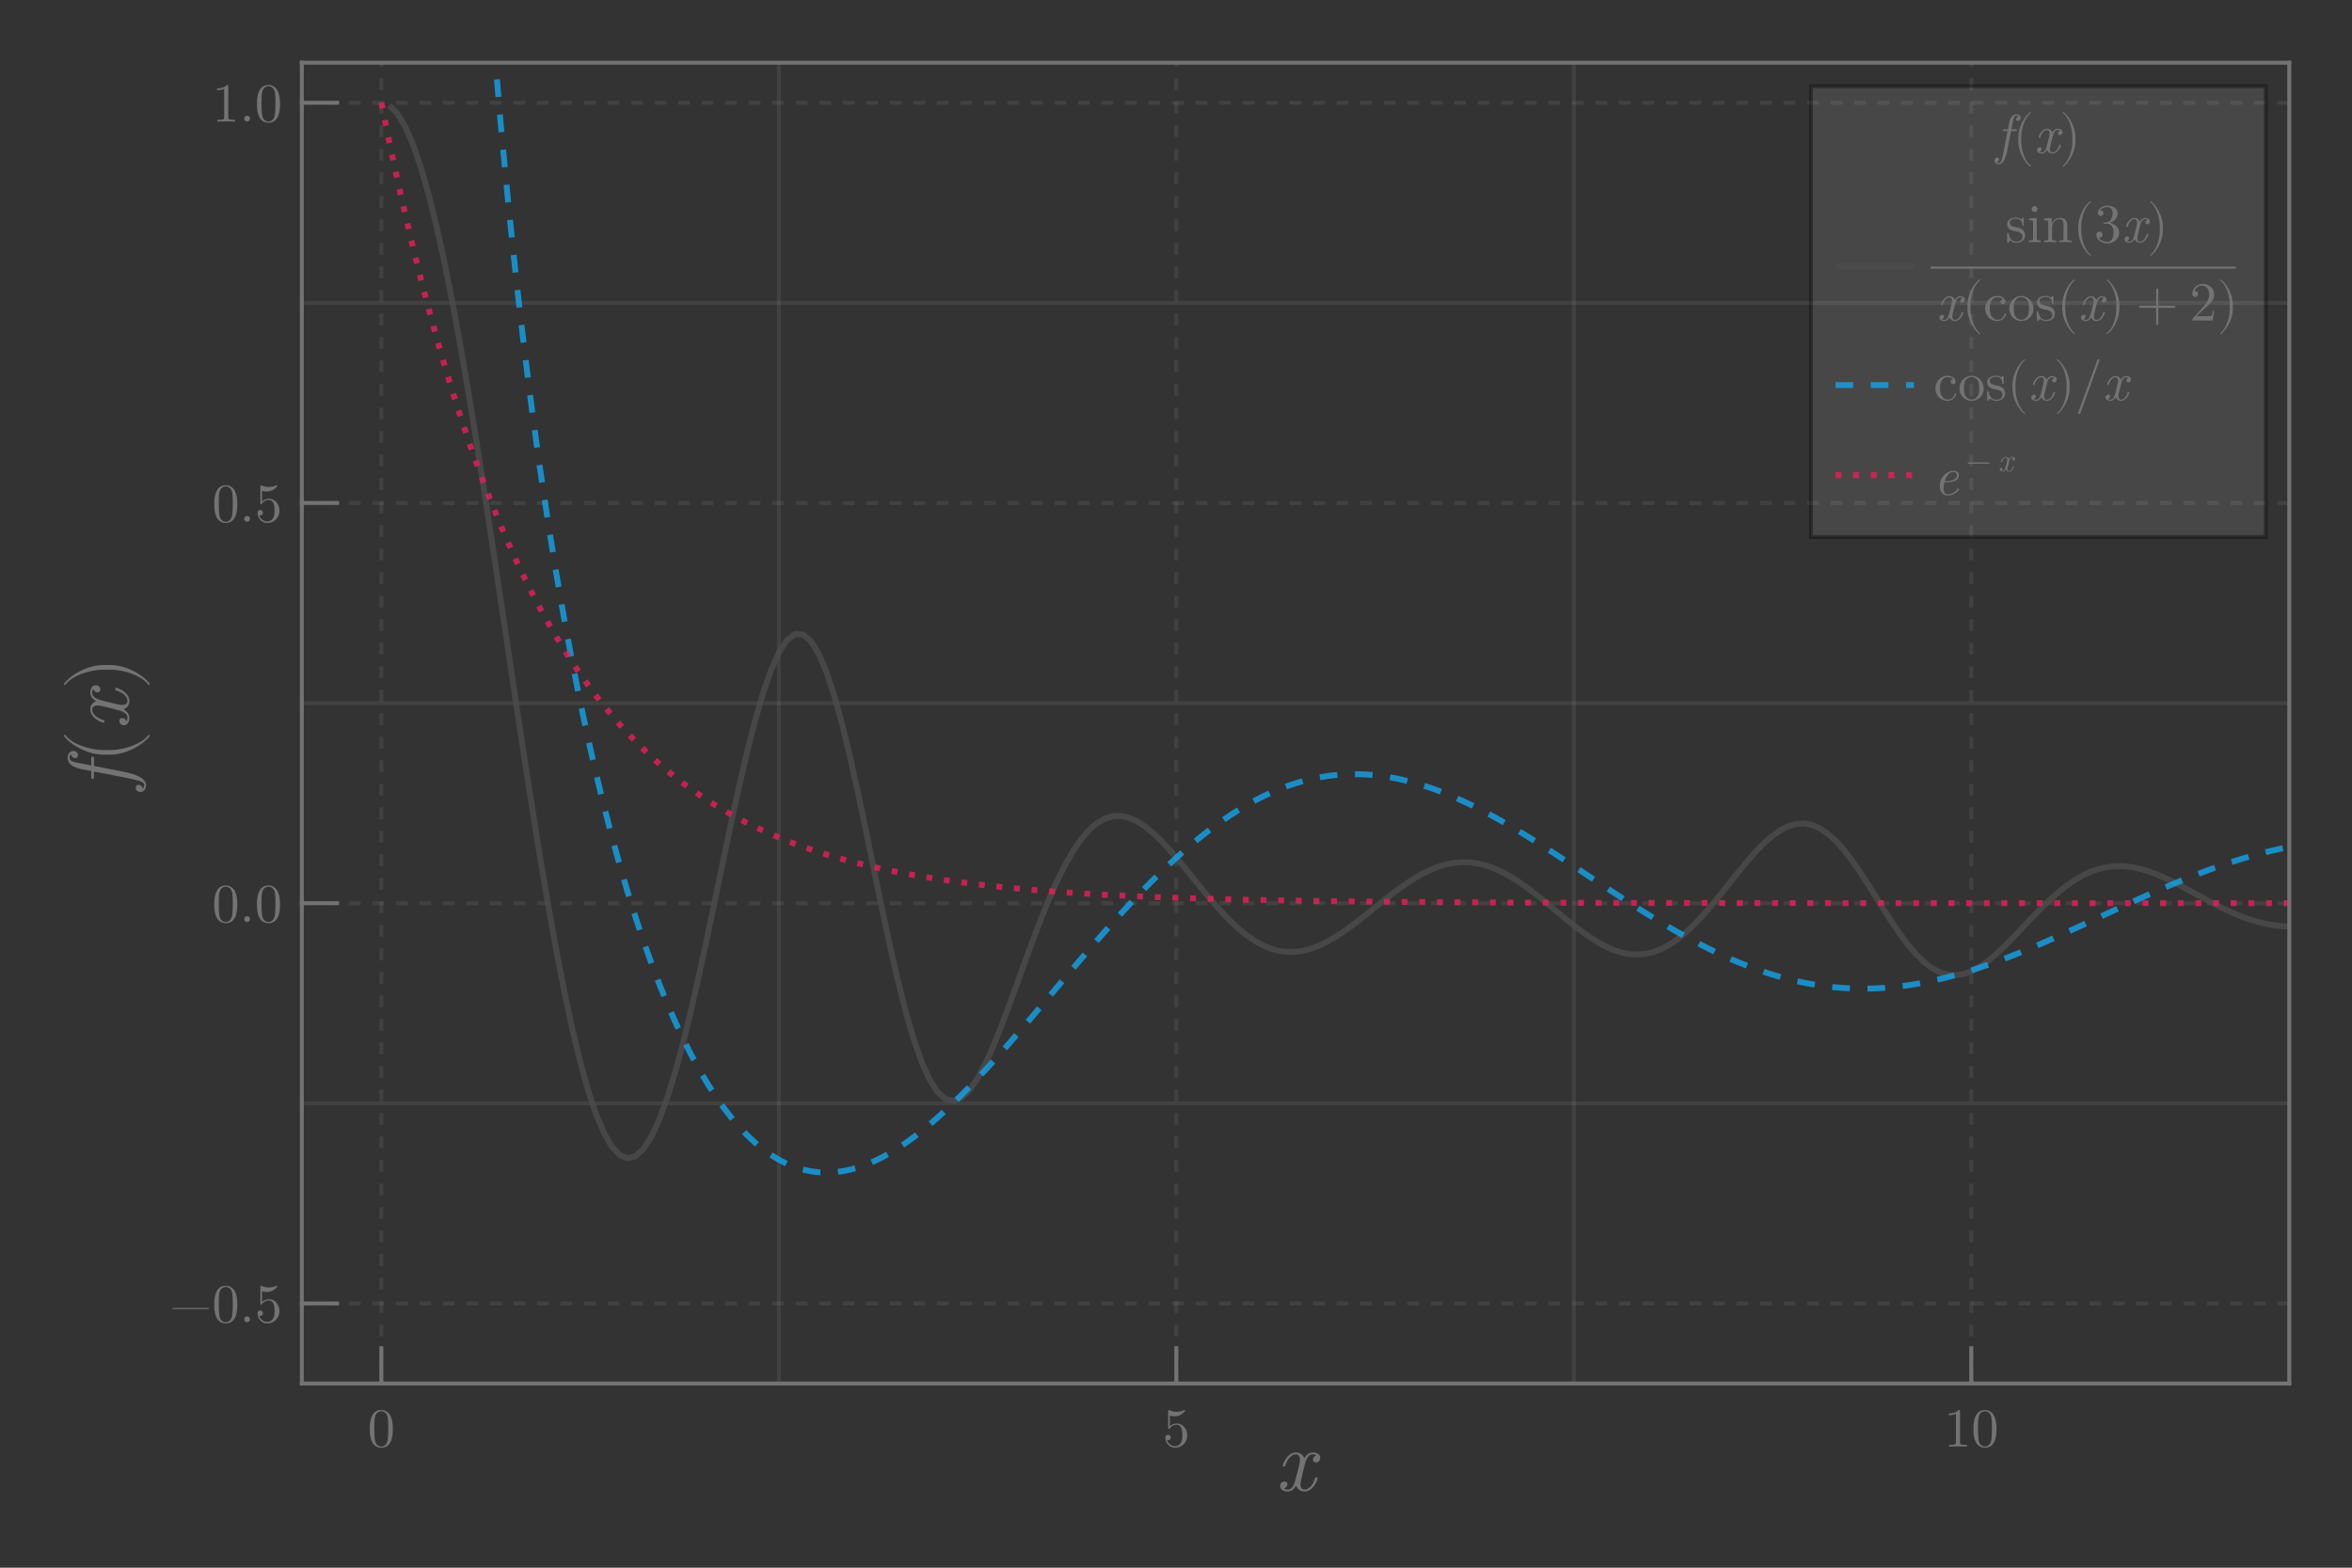 <?xml version="1.0" encoding="UTF-8"?>
<svg xmlns="http://www.w3.org/2000/svg" xmlns:xlink="http://www.w3.org/1999/xlink" width="450pt" height="300pt" viewBox="0 0 450 300" version="1.1">
<rect x="0" y="0" width="450" height="300" fill="#333333" stroke="none"/>
<defs>
<g>
<symbol overflow="visible" id="glyph0-0-72a5fcb1">
<path style="stroke:none;" d=""/>
</symbol>
<symbol overflow="visible" id="glyph0-1-72a5fcb1">
<path style="stroke:none;" d="M 8.047 -2.359 C 8.047 -2.531 7.922 -2.531 7.797 -2.531 C 7.609 -2.531 7.594 -2.516 7.5 -2.25 C 7.062 -0.828 6.234 -0.188 5.547 -0.188 C 5.219 -0.188 4.766 -0.375 4.766 -1.234 C 4.766 -1.641 4.953 -2.344 5.078 -2.906 L 5.641 -5.172 C 5.875 -6.016 6.312 -6.938 7.094 -6.938 C 7.141 -6.938 7.562 -6.938 7.828 -6.703 C 7.156 -6.531 7.156 -5.906 7.156 -5.906 C 7.156 -5.688 7.312 -5.375 7.734 -5.375 C 8.031 -5.375 8.547 -5.609 8.547 -6.25 C 8.547 -7.094 7.594 -7.297 7.109 -7.297 C 6.203 -7.297 5.656 -6.484 5.5 -6.172 C 5.125 -7.156 4.328 -7.297 3.906 -7.297 C 2.266 -7.297 1.375 -5.125 1.375 -4.75 C 1.375 -4.594 1.531 -4.594 1.609 -4.594 C 1.828 -4.594 1.828 -4.609 1.906 -4.875 C 2.359 -6.281 3.219 -6.938 3.875 -6.938 C 4.359 -6.938 4.672 -6.547 4.672 -5.891 C 4.672 -5.5 4.469 -4.688 4.328 -4.078 L 3.938 -2.578 C 3.672 -1.5 3.328 -0.188 2.344 -0.188 C 2.297 -0.188 1.891 -0.188 1.609 -0.406 C 2.109 -0.547 2.266 -0.953 2.266 -1.203 C 2.266 -1.641 1.906 -1.734 1.703 -1.734 C 1.281 -1.734 0.875 -1.391 0.875 -0.844 C 0.875 -0.203 1.562 0.188 2.328 0.188 C 3.125 0.188 3.656 -0.453 3.938 -0.938 C 4.281 0 5.078 0.188 5.516 0.188 C 7.203 0.188 8.047 -2.031 8.047 -2.359 Z M 8.047 -2.359 "/>
</symbol>
<symbol overflow="visible" id="glyph1-0-72a5fcb1">
<path style="stroke:none;" d="M 0.109 -0.109 L 0.109 -8.031 L 7.875 -8.031 L 7.875 -0.109 Z M 0.734 -1.172 L 3.641 -4.078 L 0.734 -6.969 Z M 1.109 -0.734 L 6.875 -0.734 L 3.984 -3.641 Z M 1.109 -7.406 L 3.984 -4.5 L 6.875 -7.406 Z M 4.344 -4.078 L 7.25 -1.172 L 7.25 -6.969 Z M 4.344 -4.078 "/>
</symbol>
<symbol overflow="visible" id="glyph1-1-72a5fcb1">
<path style="stroke:none;" d="M 0.406 -3.359 C 0.406 -4.391 0.535 -5.188 0.797 -5.75 C 1.16 -6.582 1.77 -7 2.625 -7 C 2.801 -7 2.984 -6.973 3.172 -6.922 C 3.367 -6.867 3.586 -6.75 3.828 -6.562 C 4.066 -6.375 4.258 -6.125 4.406 -5.812 C 4.688 -5.219 4.828 -4.398 4.828 -3.359 C 4.828 -2.336 4.695 -1.547 4.438 -0.984 C 4.062 -0.172 3.453 0.234 2.609 0.234 C 2.297 0.234 1.977 0.156 1.656 0 C 1.344 -0.164 1.082 -0.441 0.875 -0.828 C 0.562 -1.41 0.406 -2.254 0.406 -3.359 Z M 1.281 -3.484 C 1.281 -2.43 1.316 -1.691 1.391 -1.266 C 1.473 -0.816 1.629 -0.492 1.859 -0.297 C 2.098 -0.098 2.348 0 2.609 0 C 2.891 0 3.145 -0.102 3.375 -0.312 C 3.613 -0.52 3.77 -0.852 3.844 -1.312 C 3.914 -1.758 3.953 -2.484 3.953 -3.484 C 3.953 -4.461 3.922 -5.145 3.859 -5.531 C 3.766 -5.988 3.594 -6.305 3.344 -6.484 C 3.102 -6.672 2.859 -6.766 2.609 -6.766 C 2.523 -6.766 2.43 -6.75 2.328 -6.719 C 2.234 -6.688 2.113 -6.633 1.969 -6.562 C 1.832 -6.488 1.707 -6.352 1.594 -6.156 C 1.488 -5.957 1.41 -5.711 1.359 -5.422 C 1.305 -5.035 1.281 -4.391 1.281 -3.484 Z M 1.281 -3.484 "/>
</symbol>
<symbol overflow="visible" id="glyph2-0-72a5fcb1">
<path style="stroke:none;" d="M 0.109 -0.109 L 0.109 -8.031 L 7.875 -8.031 L 7.875 -0.109 Z M 0.734 -1.172 L 3.641 -4.078 L 0.734 -6.969 Z M 1.109 -0.734 L 6.875 -0.734 L 3.984 -3.641 Z M 1.109 -7.406 L 3.984 -4.5 L 6.875 -7.406 Z M 4.344 -4.078 L 7.25 -1.172 L 7.25 -6.969 Z M 4.344 -4.078 "/>
</symbol>
<symbol overflow="visible" id="glyph2-1-72a5fcb1">
<path style="stroke:none;" d="M 0.531 -1.688 C 0.531 -1.895 0.582 -2.039 0.688 -2.125 C 0.801 -2.207 0.922 -2.25 1.047 -2.25 C 1.203 -2.25 1.328 -2.195 1.422 -2.094 C 1.516 -1.988 1.562 -1.863 1.562 -1.719 C 1.562 -1.582 1.516 -1.461 1.422 -1.359 C 1.328 -1.266 1.203 -1.219 1.047 -1.219 C 0.961 -1.219 0.898 -1.223 0.859 -1.234 C 0.953 -0.91 1.141 -0.633 1.422 -0.406 C 1.703 -0.176 2.031 -0.062 2.406 -0.062 C 2.875 -0.062 3.25 -0.289 3.531 -0.75 C 3.695 -1.039 3.781 -1.52 3.781 -2.188 C 3.781 -2.77 3.719 -3.207 3.594 -3.5 C 3.395 -3.945 3.098 -4.172 2.703 -4.172 C 2.129 -4.172 1.676 -3.926 1.344 -3.438 C 1.301 -3.375 1.254 -3.344 1.203 -3.344 C 1.141 -3.344 1.098 -3.363 1.078 -3.406 C 1.066 -3.445 1.062 -3.52 1.062 -3.625 L 1.062 -6.734 C 1.062 -6.898 1.098 -6.984 1.172 -6.984 C 1.191 -6.984 1.234 -6.973 1.297 -6.953 C 1.734 -6.754 2.195 -6.656 2.688 -6.656 C 3.188 -6.656 3.66 -6.758 4.109 -6.969 C 4.148 -6.988 4.18 -7 4.203 -7 C 4.273 -7 4.312 -6.957 4.312 -6.875 C 4.312 -6.844 4.281 -6.785 4.219 -6.703 C 4.164 -6.629 4.078 -6.539 3.953 -6.438 C 3.836 -6.332 3.703 -6.227 3.547 -6.125 C 3.391 -6.031 3.195 -5.945 2.969 -5.875 C 2.75 -5.812 2.52 -5.781 2.281 -5.781 C 1.988 -5.781 1.691 -5.828 1.391 -5.922 L 1.391 -3.875 C 1.754 -4.227 2.195 -4.406 2.719 -4.406 C 3.281 -4.406 3.754 -4.18 4.141 -3.734 C 4.523 -3.285 4.719 -2.742 4.719 -2.109 C 4.719 -1.453 4.488 -0.895 4.031 -0.438 C 3.57 0.008 3.035 0.234 2.422 0.234 C 1.859 0.234 1.398 0.035 1.047 -0.359 C 0.703 -0.766 0.531 -1.207 0.531 -1.688 Z M 0.531 -1.688 "/>
</symbol>
<symbol overflow="visible" id="glyph2-2-72a5fcb1">
<path style="stroke:none;" d="M 0.938 -6 L 0.938 -6.328 C 1.77 -6.328 2.406 -6.551 2.844 -7 C 2.969 -7 3.039 -6.984 3.062 -6.953 C 3.082 -6.922 3.094 -6.844 3.094 -6.719 L 3.094 -0.828 C 3.094 -0.617 3.141 -0.484 3.234 -0.422 C 3.336 -0.359 3.613 -0.328 4.062 -0.328 L 4.406 -0.328 L 4.406 0 C 4.156 -0.02 3.582 -0.031 2.688 -0.031 C 1.801 -0.031 1.238 -0.02 1 0 L 1 -0.328 L 1.328 -0.328 C 1.773 -0.328 2.051 -0.359 2.156 -0.422 C 2.258 -0.484 2.312 -0.617 2.312 -0.828 L 2.312 -6.266 C 1.945 -6.086 1.488 -6 0.938 -6 Z M 0.938 -6 "/>
</symbol>
<symbol overflow="visible" id="glyph3-0-72a5fcb1">
<path style="stroke:none;" d="M 0.109 -0.109 L 0.109 -8.031 L 7.875 -8.031 L 7.875 -0.109 Z M 0.734 -1.172 L 3.641 -4.078 L 0.734 -6.969 Z M 1.109 -0.734 L 6.875 -0.734 L 3.984 -3.641 Z M 1.109 -7.406 L 3.984 -4.5 L 6.875 -7.406 Z M 4.344 -4.078 L 7.25 -1.172 L 7.25 -6.969 Z M 4.344 -4.078 "/>
</symbol>
<symbol overflow="visible" id="glyph3-1-72a5fcb1">
<path style="stroke:none;" d="M 0.406 -3.359 C 0.406 -4.391 0.535 -5.188 0.797 -5.75 C 1.16 -6.582 1.77 -7 2.625 -7 C 2.801 -7 2.984 -6.973 3.172 -6.922 C 3.367 -6.867 3.586 -6.75 3.828 -6.562 C 4.066 -6.375 4.258 -6.125 4.406 -5.812 C 4.688 -5.219 4.828 -4.398 4.828 -3.359 C 4.828 -2.336 4.695 -1.547 4.438 -0.984 C 4.062 -0.172 3.453 0.234 2.609 0.234 C 2.297 0.234 1.977 0.156 1.656 0 C 1.344 -0.164 1.082 -0.441 0.875 -0.828 C 0.562 -1.41 0.406 -2.254 0.406 -3.359 Z M 1.281 -3.484 C 1.281 -2.43 1.316 -1.691 1.391 -1.266 C 1.473 -0.816 1.629 -0.492 1.859 -0.297 C 2.098 -0.098 2.348 0 2.609 0 C 2.891 0 3.145 -0.102 3.375 -0.312 C 3.613 -0.52 3.77 -0.852 3.844 -1.312 C 3.914 -1.758 3.953 -2.484 3.953 -3.484 C 3.953 -4.461 3.922 -5.145 3.859 -5.531 C 3.766 -5.988 3.594 -6.305 3.344 -6.484 C 3.102 -6.672 2.859 -6.766 2.609 -6.766 C 2.523 -6.766 2.43 -6.75 2.328 -6.719 C 2.234 -6.688 2.113 -6.633 1.969 -6.562 C 1.832 -6.488 1.707 -6.352 1.594 -6.156 C 1.488 -5.957 1.41 -5.711 1.359 -5.422 C 1.305 -5.035 1.281 -4.391 1.281 -3.484 Z M 1.281 -3.484 "/>
</symbol>
<symbol overflow="visible" id="glyph4-0-72a5fcb1">
<path style="stroke:none;" d=""/>
</symbol>
<symbol overflow="visible" id="glyph4-1-72a5fcb1">
<path style="stroke:none;" d="M -10.547 -7.453 C -11.25 -7.453 -11.625 -6.781 -11.625 -6.109 C -11.625 -4.484 -9.484 -4.078 -8.922 -3.953 L -7.109 -3.609 L -7.109 -2.531 C -7.109 -2.266 -7.109 -2.078 -6.781 -2.078 C -6.594 -2.078 -6.594 -2.25 -6.594 -2.484 L -6.594 -3.516 L -0.453 -2.312 C 0.578 -2.109 1.25 -1.953 1.594 -1.844 C 2.156 -1.719 3.016 -1.5 3.016 -0.906 C 3.016 -0.75 2.969 -0.422 2.719 -0.25 C 2.641 -0.75 2.25 -0.969 1.906 -0.969 C 1.547 -0.969 1.391 -0.672 1.391 -0.406 C 1.391 0 1.719 0.406 2.297 0.406 C 3.031 0.406 3.375 -0.297 3.375 -0.906 C 3.375 -2.625 -0.078 -3.297 -0.672 -3.422 L -6.594 -4.578 L -6.594 -5.922 C -6.594 -6.203 -6.594 -6.375 -6.891 -6.375 C -7.109 -6.375 -7.109 -6.234 -7.109 -5.953 L -7.109 -4.672 L -9.781 -5.203 C -10.391 -5.328 -11.266 -5.516 -11.266 -6.109 C -11.266 -6.234 -11.234 -6.578 -10.969 -6.797 C -10.891 -6.297 -10.5 -6.078 -10.156 -6.078 C -9.797 -6.078 -9.641 -6.375 -9.641 -6.641 C -9.641 -7.047 -9.969 -7.453 -10.547 -7.453 Z M -10.547 -7.453 "/>
</symbol>
<symbol overflow="visible" id="glyph5-0-72a5fcb1">
<path style="stroke:none;" d=""/>
</symbol>
<symbol overflow="visible" id="glyph5-1-72a5fcb1">
<path style="stroke:none;" d="M 3.922 -5.484 C 3.875 -5.484 3.828 -5.438 3.797 -5.406 C 2.516 -3.703 -0.797 -2.562 -3.438 -2.562 L -4.812 -2.562 C -7.453 -2.562 -10.766 -3.703 -12.047 -5.406 C -12.078 -5.438 -12.125 -5.484 -12.172 -5.484 C -12.266 -5.484 -12.344 -5.391 -12.344 -5.312 C -12.344 -5.281 -12.328 -5.25 -12.312 -5.219 C -10.938 -3.406 -7.641 -1.672 -4.812 -1.672 L -3.438 -1.672 C -0.609 -1.672 2.688 -3.406 4.062 -5.219 C 4.078 -5.25 4.094 -5.281 4.094 -5.312 C 4.094 -5.391 4.016 -5.484 3.922 -5.484 Z M 3.922 -5.484 "/>
</symbol>
<symbol overflow="visible" id="glyph6-0-72a5fcb1">
<path style="stroke:none;" d=""/>
</symbol>
<symbol overflow="visible" id="glyph6-1-72a5fcb1">
<path style="stroke:none;" d="M -2.359 -8.047 C -2.531 -8.047 -2.531 -7.922 -2.531 -7.797 C -2.531 -7.609 -2.516 -7.594 -2.25 -7.5 C -0.828 -7.062 -0.188 -6.234 -0.188 -5.547 C -0.188 -5.219 -0.375 -4.766 -1.234 -4.766 C -1.641 -4.766 -2.344 -4.953 -2.906 -5.078 L -5.172 -5.641 C -6.016 -5.875 -6.938 -6.312 -6.938 -7.094 C -6.938 -7.141 -6.938 -7.562 -6.703 -7.828 C -6.531 -7.156 -5.906 -7.156 -5.906 -7.156 C -5.688 -7.156 -5.375 -7.312 -5.375 -7.734 C -5.375 -8.031 -5.609 -8.547 -6.25 -8.547 C -7.094 -8.547 -7.297 -7.594 -7.297 -7.109 C -7.297 -6.203 -6.484 -5.656 -6.172 -5.5 C -7.156 -5.125 -7.297 -4.328 -7.297 -3.906 C -7.297 -2.266 -5.125 -1.375 -4.75 -1.375 C -4.594 -1.375 -4.594 -1.531 -4.594 -1.609 C -4.594 -1.828 -4.609 -1.828 -4.875 -1.906 C -6.281 -2.359 -6.938 -3.219 -6.938 -3.875 C -6.938 -4.359 -6.547 -4.672 -5.891 -4.672 C -5.5 -4.672 -4.688 -4.469 -4.078 -4.328 L -2.578 -3.938 C -1.5 -3.672 -0.188 -3.328 -0.188 -2.344 C -0.188 -2.297 -0.188 -1.891 -0.406 -1.609 C -0.547 -2.109 -0.953 -2.266 -1.203 -2.266 C -1.641 -2.266 -1.734 -1.906 -1.734 -1.703 C -1.734 -1.281 -1.391 -0.875 -0.844 -0.875 C -0.203 -0.875 0.188 -1.562 0.188 -2.328 C 0.188 -3.125 -0.453 -3.656 -0.938 -3.938 C 0 -4.281 0.188 -5.078 0.188 -5.516 C 0.188 -7.203 -2.031 -8.047 -2.359 -8.047 Z M -2.359 -8.047 "/>
</symbol>
<symbol overflow="visible" id="glyph7-0-72a5fcb1">
<path style="stroke:none;" d=""/>
</symbol>
<symbol overflow="visible" id="glyph7-1-72a5fcb1">
<path style="stroke:none;" d="M -3.438 -4.75 L -4.812 -4.75 C -7.641 -4.75 -10.938 -3.016 -12.312 -1.203 C -12.328 -1.172 -12.344 -1.141 -12.344 -1.109 C -12.344 -1.016 -12.266 -0.938 -12.172 -0.938 C -12.125 -0.938 -12.078 -0.969 -12.047 -1 C -10.766 -2.719 -7.453 -3.859 -4.812 -3.859 L -3.438 -3.859 C -0.797 -3.859 2.516 -2.719 3.797 -1 C 3.828 -0.969 3.875 -0.938 3.922 -0.938 C 4.016 -0.938 4.094 -1.016 4.094 -1.109 C 4.094 -1.141 4.078 -1.172 4.062 -1.203 C 2.688 -3.016 -0.609 -4.75 -3.438 -4.75 Z M -3.438 -4.75 "/>
</symbol>
<symbol overflow="visible" id="glyph8-0-72a5fcb1">
<path style="stroke:none;" d="M 0.109 -0.109 L 0.109 -8.031 L 7.875 -8.031 L 7.875 -0.109 Z M 0.734 -1.172 L 3.641 -4.078 L 0.734 -6.969 Z M 1.109 -0.734 L 6.875 -0.734 L 3.984 -3.641 Z M 1.109 -7.406 L 3.984 -4.5 L 6.875 -7.406 Z M 4.344 -4.078 L 7.25 -1.172 L 7.25 -6.969 Z M 4.344 -4.078 "/>
</symbol>
<symbol overflow="visible" id="glyph8-1-72a5fcb1">
<path style="stroke:none;" d="M 0.594 -2.609 C 0.594 -2.691 0.664 -2.734 0.812 -2.734 L 7.25 -2.734 C 7.25 -2.734 7.266 -2.734 7.297 -2.734 C 7.328 -2.734 7.348 -2.734 7.359 -2.734 C 7.367 -2.734 7.383 -2.734 7.406 -2.734 C 7.438 -2.734 7.457 -2.727 7.469 -2.719 C 7.477 -2.719 7.488 -2.711 7.5 -2.703 C 7.52 -2.703 7.531 -2.691 7.531 -2.672 C 7.539 -2.66 7.547 -2.645 7.547 -2.625 C 7.547 -2.539 7.457 -2.5 7.281 -2.5 L 7.25 -2.5 C 7.227 -2.5 7.195 -2.5 7.156 -2.5 C 7.125 -2.508 7.098 -2.516 7.078 -2.516 L 1.172 -2.516 C 1.141 -2.516 1.098 -2.508 1.047 -2.5 C 0.992 -2.5 0.953 -2.5 0.922 -2.5 L 0.875 -2.5 C 0.688 -2.5 0.594 -2.535 0.594 -2.609 Z M 0.594 -2.609 "/>
</symbol>
<symbol overflow="visible" id="glyph8-2-72a5fcb1">
<path style="stroke:none;" d="M 0.406 -3.359 C 0.406 -4.391 0.535 -5.188 0.797 -5.75 C 1.16 -6.582 1.77 -7 2.625 -7 C 2.801 -7 2.984 -6.973 3.172 -6.922 C 3.367 -6.867 3.586 -6.75 3.828 -6.562 C 4.066 -6.375 4.258 -6.125 4.406 -5.812 C 4.688 -5.219 4.828 -4.398 4.828 -3.359 C 4.828 -2.336 4.695 -1.547 4.438 -0.984 C 4.062 -0.172 3.453 0.234 2.609 0.234 C 2.297 0.234 1.977 0.156 1.656 0 C 1.344 -0.164 1.082 -0.441 0.875 -0.828 C 0.562 -1.41 0.406 -2.254 0.406 -3.359 Z M 1.281 -3.484 C 1.281 -2.43 1.316 -1.691 1.391 -1.266 C 1.473 -0.816 1.629 -0.492 1.859 -0.297 C 2.098 -0.098 2.348 0 2.609 0 C 2.891 0 3.145 -0.102 3.375 -0.312 C 3.613 -0.52 3.77 -0.852 3.844 -1.312 C 3.914 -1.758 3.953 -2.484 3.953 -3.484 C 3.953 -4.461 3.922 -5.145 3.859 -5.531 C 3.766 -5.988 3.594 -6.305 3.344 -6.484 C 3.102 -6.672 2.859 -6.766 2.609 -6.766 C 2.523 -6.766 2.43 -6.75 2.328 -6.719 C 2.234 -6.688 2.113 -6.633 1.969 -6.562 C 1.832 -6.488 1.707 -6.352 1.594 -6.156 C 1.488 -5.957 1.41 -5.711 1.359 -5.422 C 1.305 -5.035 1.281 -4.391 1.281 -3.484 Z M 1.281 -3.484 "/>
</symbol>
<symbol overflow="visible" id="glyph8-3-72a5fcb1">
<path style="stroke:none;" d="M 1.047 -0.172 C 0.941 -0.285 0.891 -0.414 0.891 -0.562 C 0.891 -0.707 0.941 -0.832 1.047 -0.938 C 1.148 -1.051 1.285 -1.109 1.453 -1.109 C 1.609 -1.109 1.738 -1.055 1.844 -0.953 C 1.945 -0.848 2 -0.711 2 -0.547 C 2 -0.391 1.941 -0.258 1.828 -0.156 C 1.711 -0.051 1.586 0 1.453 0 C 1.285 0 1.148 -0.055 1.047 -0.172 Z M 1.047 -0.172 "/>
</symbol>
<symbol overflow="visible" id="glyph9-0-72a5fcb1">
<path style="stroke:none;" d="M 0.109 -0.109 L 0.109 -8.031 L 7.875 -8.031 L 7.875 -0.109 Z M 0.734 -1.172 L 3.641 -4.078 L 0.734 -6.969 Z M 1.109 -0.734 L 6.875 -0.734 L 3.984 -3.641 Z M 1.109 -7.406 L 3.984 -4.5 L 6.875 -7.406 Z M 4.344 -4.078 L 7.25 -1.172 L 7.25 -6.969 Z M 4.344 -4.078 "/>
</symbol>
<symbol overflow="visible" id="glyph9-1-72a5fcb1">
<path style="stroke:none;" d="M 0.531 -1.688 C 0.531 -1.895 0.582 -2.039 0.688 -2.125 C 0.801 -2.207 0.922 -2.25 1.047 -2.25 C 1.203 -2.25 1.328 -2.195 1.422 -2.094 C 1.516 -1.988 1.562 -1.863 1.562 -1.719 C 1.562 -1.582 1.516 -1.461 1.422 -1.359 C 1.328 -1.266 1.203 -1.219 1.047 -1.219 C 0.961 -1.219 0.898 -1.223 0.859 -1.234 C 0.953 -0.91 1.141 -0.633 1.422 -0.406 C 1.703 -0.176 2.031 -0.062 2.406 -0.062 C 2.875 -0.062 3.25 -0.289 3.531 -0.75 C 3.695 -1.039 3.781 -1.52 3.781 -2.188 C 3.781 -2.77 3.719 -3.207 3.594 -3.5 C 3.395 -3.945 3.098 -4.172 2.703 -4.172 C 2.129 -4.172 1.676 -3.926 1.344 -3.438 C 1.301 -3.375 1.254 -3.344 1.203 -3.344 C 1.141 -3.344 1.098 -3.363 1.078 -3.406 C 1.066 -3.445 1.062 -3.52 1.062 -3.625 L 1.062 -6.734 C 1.062 -6.898 1.098 -6.984 1.172 -6.984 C 1.191 -6.984 1.234 -6.973 1.297 -6.953 C 1.734 -6.754 2.195 -6.656 2.688 -6.656 C 3.188 -6.656 3.66 -6.758 4.109 -6.969 C 4.148 -6.988 4.18 -7 4.203 -7 C 4.273 -7 4.312 -6.957 4.312 -6.875 C 4.312 -6.844 4.281 -6.785 4.219 -6.703 C 4.164 -6.629 4.078 -6.539 3.953 -6.438 C 3.836 -6.332 3.703 -6.227 3.547 -6.125 C 3.391 -6.031 3.195 -5.945 2.969 -5.875 C 2.75 -5.812 2.52 -5.781 2.281 -5.781 C 1.988 -5.781 1.691 -5.828 1.391 -5.922 L 1.391 -3.875 C 1.754 -4.227 2.195 -4.406 2.719 -4.406 C 3.281 -4.406 3.754 -4.18 4.141 -3.734 C 4.523 -3.285 4.719 -2.742 4.719 -2.109 C 4.719 -1.453 4.488 -0.895 4.031 -0.438 C 3.57 0.008 3.035 0.234 2.422 0.234 C 1.859 0.234 1.398 0.035 1.047 -0.359 C 0.703 -0.766 0.531 -1.207 0.531 -1.688 Z M 0.531 -1.688 "/>
</symbol>
<symbol overflow="visible" id="glyph10-0-72a5fcb1">
<path style="stroke:none;" d="M 0.109 -0.109 L 0.109 -8.031 L 7.875 -8.031 L 7.875 -0.109 Z M 0.734 -1.172 L 3.641 -4.078 L 0.734 -6.969 Z M 1.109 -0.734 L 6.875 -0.734 L 3.984 -3.641 Z M 1.109 -7.406 L 3.984 -4.5 L 6.875 -7.406 Z M 4.344 -4.078 L 7.25 -1.172 L 7.25 -6.969 Z M 4.344 -4.078 "/>
</symbol>
<symbol overflow="visible" id="glyph10-1-72a5fcb1">
<path style="stroke:none;" d="M 0.406 -3.359 C 0.406 -4.391 0.535 -5.188 0.797 -5.75 C 1.16 -6.582 1.77 -7 2.625 -7 C 2.801 -7 2.984 -6.973 3.172 -6.922 C 3.367 -6.867 3.586 -6.75 3.828 -6.562 C 4.066 -6.375 4.258 -6.125 4.406 -5.812 C 4.688 -5.219 4.828 -4.398 4.828 -3.359 C 4.828 -2.336 4.695 -1.547 4.438 -0.984 C 4.062 -0.172 3.453 0.234 2.609 0.234 C 2.297 0.234 1.977 0.156 1.656 0 C 1.344 -0.164 1.082 -0.441 0.875 -0.828 C 0.562 -1.41 0.406 -2.254 0.406 -3.359 Z M 1.281 -3.484 C 1.281 -2.43 1.316 -1.691 1.391 -1.266 C 1.473 -0.816 1.629 -0.492 1.859 -0.297 C 2.098 -0.098 2.348 0 2.609 0 C 2.891 0 3.145 -0.102 3.375 -0.312 C 3.613 -0.52 3.77 -0.852 3.844 -1.312 C 3.914 -1.758 3.953 -2.484 3.953 -3.484 C 3.953 -4.461 3.922 -5.145 3.859 -5.531 C 3.766 -5.988 3.594 -6.305 3.344 -6.484 C 3.102 -6.672 2.859 -6.766 2.609 -6.766 C 2.523 -6.766 2.43 -6.75 2.328 -6.719 C 2.234 -6.688 2.113 -6.633 1.969 -6.562 C 1.832 -6.488 1.707 -6.352 1.594 -6.156 C 1.488 -5.957 1.41 -5.711 1.359 -5.422 C 1.305 -5.035 1.281 -4.391 1.281 -3.484 Z M 1.281 -3.484 "/>
</symbol>
<symbol overflow="visible" id="glyph10-2-72a5fcb1">
<path style="stroke:none;" d="M 1.047 -0.172 C 0.941 -0.285 0.891 -0.414 0.891 -0.562 C 0.891 -0.707 0.941 -0.832 1.047 -0.938 C 1.148 -1.051 1.285 -1.109 1.453 -1.109 C 1.609 -1.109 1.738 -1.055 1.844 -0.953 C 1.945 -0.848 2 -0.711 2 -0.547 C 2 -0.391 1.941 -0.258 1.828 -0.156 C 1.711 -0.051 1.586 0 1.453 0 C 1.285 0 1.148 -0.055 1.047 -0.172 Z M 1.047 -0.172 "/>
</symbol>
<symbol overflow="visible" id="glyph11-0-72a5fcb1">
<path style="stroke:none;" d="M 0.109 -0.109 L 0.109 -8.031 L 7.875 -8.031 L 7.875 -0.109 Z M 0.734 -1.172 L 3.641 -4.078 L 0.734 -6.969 Z M 1.109 -0.734 L 6.875 -0.734 L 3.984 -3.641 Z M 1.109 -7.406 L 3.984 -4.5 L 6.875 -7.406 Z M 4.344 -4.078 L 7.25 -1.172 L 7.25 -6.969 Z M 4.344 -4.078 "/>
</symbol>
<symbol overflow="visible" id="glyph11-1-72a5fcb1">
<path style="stroke:none;" d="M 0.406 -3.359 C 0.406 -4.391 0.535 -5.188 0.797 -5.75 C 1.16 -6.582 1.77 -7 2.625 -7 C 2.801 -7 2.984 -6.973 3.172 -6.922 C 3.367 -6.867 3.586 -6.75 3.828 -6.562 C 4.066 -6.375 4.258 -6.125 4.406 -5.812 C 4.688 -5.219 4.828 -4.398 4.828 -3.359 C 4.828 -2.336 4.695 -1.547 4.438 -0.984 C 4.062 -0.172 3.453 0.234 2.609 0.234 C 2.297 0.234 1.977 0.156 1.656 0 C 1.344 -0.164 1.082 -0.441 0.875 -0.828 C 0.562 -1.41 0.406 -2.254 0.406 -3.359 Z M 1.281 -3.484 C 1.281 -2.43 1.316 -1.691 1.391 -1.266 C 1.473 -0.816 1.629 -0.492 1.859 -0.297 C 2.098 -0.098 2.348 0 2.609 0 C 2.891 0 3.145 -0.102 3.375 -0.312 C 3.613 -0.52 3.77 -0.852 3.844 -1.312 C 3.914 -1.758 3.953 -2.484 3.953 -3.484 C 3.953 -4.461 3.922 -5.145 3.859 -5.531 C 3.766 -5.988 3.594 -6.305 3.344 -6.484 C 3.102 -6.672 2.859 -6.766 2.609 -6.766 C 2.523 -6.766 2.43 -6.75 2.328 -6.719 C 2.234 -6.688 2.113 -6.633 1.969 -6.562 C 1.832 -6.488 1.707 -6.352 1.594 -6.156 C 1.488 -5.957 1.41 -5.711 1.359 -5.422 C 1.305 -5.035 1.281 -4.391 1.281 -3.484 Z M 1.281 -3.484 "/>
</symbol>
<symbol overflow="visible" id="glyph12-0-72a5fcb1">
<path style="stroke:none;" d="M 0.109 -0.109 L 0.109 -8.031 L 7.875 -8.031 L 7.875 -0.109 Z M 0.734 -1.172 L 3.641 -4.078 L 0.734 -6.969 Z M 1.109 -0.734 L 6.875 -0.734 L 3.984 -3.641 Z M 1.109 -7.406 L 3.984 -4.5 L 6.875 -7.406 Z M 4.344 -4.078 L 7.25 -1.172 L 7.25 -6.969 Z M 4.344 -4.078 "/>
</symbol>
<symbol overflow="visible" id="glyph12-1-72a5fcb1">
<path style="stroke:none;" d="M 0.406 -3.359 C 0.406 -4.391 0.535 -5.188 0.797 -5.75 C 1.16 -6.582 1.77 -7 2.625 -7 C 2.801 -7 2.984 -6.973 3.172 -6.922 C 3.367 -6.867 3.586 -6.75 3.828 -6.562 C 4.066 -6.375 4.258 -6.125 4.406 -5.812 C 4.688 -5.219 4.828 -4.398 4.828 -3.359 C 4.828 -2.336 4.695 -1.547 4.438 -0.984 C 4.062 -0.172 3.453 0.234 2.609 0.234 C 2.297 0.234 1.977 0.156 1.656 0 C 1.344 -0.164 1.082 -0.441 0.875 -0.828 C 0.562 -1.41 0.406 -2.254 0.406 -3.359 Z M 1.281 -3.484 C 1.281 -2.43 1.316 -1.691 1.391 -1.266 C 1.473 -0.816 1.629 -0.492 1.859 -0.297 C 2.098 -0.098 2.348 0 2.609 0 C 2.891 0 3.145 -0.102 3.375 -0.312 C 3.613 -0.52 3.77 -0.852 3.844 -1.312 C 3.914 -1.758 3.953 -2.484 3.953 -3.484 C 3.953 -4.461 3.922 -5.145 3.859 -5.531 C 3.766 -5.988 3.594 -6.305 3.344 -6.484 C 3.102 -6.672 2.859 -6.766 2.609 -6.766 C 2.523 -6.766 2.43 -6.75 2.328 -6.719 C 2.234 -6.688 2.113 -6.633 1.969 -6.562 C 1.832 -6.488 1.707 -6.352 1.594 -6.156 C 1.488 -5.957 1.41 -5.711 1.359 -5.422 C 1.305 -5.035 1.281 -4.391 1.281 -3.484 Z M 1.281 -3.484 "/>
</symbol>
<symbol overflow="visible" id="glyph12-2-72a5fcb1">
<path style="stroke:none;" d="M 1.047 -0.172 C 0.941 -0.285 0.891 -0.414 0.891 -0.562 C 0.891 -0.707 0.941 -0.832 1.047 -0.938 C 1.148 -1.051 1.285 -1.109 1.453 -1.109 C 1.609 -1.109 1.738 -1.055 1.844 -0.953 C 1.945 -0.848 2 -0.711 2 -0.547 C 2 -0.391 1.941 -0.258 1.828 -0.156 C 1.711 -0.051 1.586 0 1.453 0 C 1.285 0 1.148 -0.055 1.047 -0.172 Z M 1.047 -0.172 "/>
</symbol>
<symbol overflow="visible" id="glyph13-0-72a5fcb1">
<path style="stroke:none;" d="M 0.109 -0.109 L 0.109 -8.031 L 7.875 -8.031 L 7.875 -0.109 Z M 0.734 -1.172 L 3.641 -4.078 L 0.734 -6.969 Z M 1.109 -0.734 L 6.875 -0.734 L 3.984 -3.641 Z M 1.109 -7.406 L 3.984 -4.5 L 6.875 -7.406 Z M 4.344 -4.078 L 7.25 -1.172 L 7.25 -6.969 Z M 4.344 -4.078 "/>
</symbol>
<symbol overflow="visible" id="glyph13-1-72a5fcb1">
<path style="stroke:none;" d="M 0.531 -1.688 C 0.531 -1.895 0.582 -2.039 0.688 -2.125 C 0.801 -2.207 0.922 -2.25 1.047 -2.25 C 1.203 -2.25 1.328 -2.195 1.422 -2.094 C 1.516 -1.988 1.562 -1.863 1.562 -1.719 C 1.562 -1.582 1.516 -1.461 1.422 -1.359 C 1.328 -1.266 1.203 -1.219 1.047 -1.219 C 0.961 -1.219 0.898 -1.223 0.859 -1.234 C 0.953 -0.91 1.141 -0.633 1.422 -0.406 C 1.703 -0.176 2.031 -0.062 2.406 -0.062 C 2.875 -0.062 3.25 -0.289 3.531 -0.75 C 3.695 -1.039 3.781 -1.52 3.781 -2.188 C 3.781 -2.77 3.719 -3.207 3.594 -3.5 C 3.395 -3.945 3.098 -4.172 2.703 -4.172 C 2.129 -4.172 1.676 -3.926 1.344 -3.438 C 1.301 -3.375 1.254 -3.344 1.203 -3.344 C 1.141 -3.344 1.098 -3.363 1.078 -3.406 C 1.066 -3.445 1.062 -3.52 1.062 -3.625 L 1.062 -6.734 C 1.062 -6.898 1.098 -6.984 1.172 -6.984 C 1.191 -6.984 1.234 -6.973 1.297 -6.953 C 1.734 -6.754 2.195 -6.656 2.688 -6.656 C 3.188 -6.656 3.66 -6.758 4.109 -6.969 C 4.148 -6.988 4.18 -7 4.203 -7 C 4.273 -7 4.312 -6.957 4.312 -6.875 C 4.312 -6.844 4.281 -6.785 4.219 -6.703 C 4.164 -6.629 4.078 -6.539 3.953 -6.438 C 3.836 -6.332 3.703 -6.227 3.547 -6.125 C 3.391 -6.031 3.195 -5.945 2.969 -5.875 C 2.75 -5.812 2.52 -5.781 2.281 -5.781 C 1.988 -5.781 1.691 -5.828 1.391 -5.922 L 1.391 -3.875 C 1.754 -4.227 2.195 -4.406 2.719 -4.406 C 3.281 -4.406 3.754 -4.18 4.141 -3.734 C 4.523 -3.285 4.719 -2.742 4.719 -2.109 C 4.719 -1.453 4.488 -0.895 4.031 -0.438 C 3.57 0.008 3.035 0.234 2.422 0.234 C 1.859 0.234 1.398 0.035 1.047 -0.359 C 0.703 -0.766 0.531 -1.207 0.531 -1.688 Z M 0.531 -1.688 "/>
</symbol>
<symbol overflow="visible" id="glyph14-0-72a5fcb1">
<path style="stroke:none;" d="M 0.109 -0.109 L 0.109 -8.031 L 7.875 -8.031 L 7.875 -0.109 Z M 0.734 -1.172 L 3.641 -4.078 L 0.734 -6.969 Z M 1.109 -0.734 L 6.875 -0.734 L 3.984 -3.641 Z M 1.109 -7.406 L 3.984 -4.5 L 6.875 -7.406 Z M 4.344 -4.078 L 7.25 -1.172 L 7.25 -6.969 Z M 4.344 -4.078 "/>
</symbol>
<symbol overflow="visible" id="glyph14-1-72a5fcb1">
<path style="stroke:none;" d="M 0.938 -6 L 0.938 -6.328 C 1.77 -6.328 2.406 -6.551 2.844 -7 C 2.969 -7 3.039 -6.984 3.062 -6.953 C 3.082 -6.922 3.094 -6.844 3.094 -6.719 L 3.094 -0.828 C 3.094 -0.617 3.141 -0.484 3.234 -0.422 C 3.336 -0.359 3.613 -0.328 4.062 -0.328 L 4.406 -0.328 L 4.406 0 C 4.156 -0.02 3.582 -0.031 2.688 -0.031 C 1.801 -0.031 1.238 -0.02 1 0 L 1 -0.328 L 1.328 -0.328 C 1.773 -0.328 2.051 -0.359 2.156 -0.422 C 2.258 -0.484 2.312 -0.617 2.312 -0.828 L 2.312 -6.266 C 1.945 -6.086 1.488 -6 0.938 -6 Z M 0.938 -6 "/>
</symbol>
<symbol overflow="visible" id="glyph14-2-72a5fcb1">
<path style="stroke:none;" d="M 1.047 -0.172 C 0.941 -0.285 0.891 -0.414 0.891 -0.562 C 0.891 -0.707 0.941 -0.832 1.047 -0.938 C 1.148 -1.051 1.285 -1.109 1.453 -1.109 C 1.609 -1.109 1.738 -1.055 1.844 -0.953 C 1.945 -0.848 2 -0.711 2 -0.547 C 2 -0.391 1.941 -0.258 1.828 -0.156 C 1.711 -0.051 1.586 0 1.453 0 C 1.285 0 1.148 -0.055 1.047 -0.172 Z M 1.047 -0.172 "/>
</symbol>
<symbol overflow="visible" id="glyph15-0-72a5fcb1">
<path style="stroke:none;" d="M 0.109 -0.109 L 0.109 -8.031 L 7.875 -8.031 L 7.875 -0.109 Z M 0.734 -1.172 L 3.641 -4.078 L 0.734 -6.969 Z M 1.109 -0.734 L 6.875 -0.734 L 3.984 -3.641 Z M 1.109 -7.406 L 3.984 -4.5 L 6.875 -7.406 Z M 4.344 -4.078 L 7.25 -1.172 L 7.25 -6.969 Z M 4.344 -4.078 "/>
</symbol>
<symbol overflow="visible" id="glyph15-1-72a5fcb1">
<path style="stroke:none;" d="M 0.406 -3.359 C 0.406 -4.391 0.535 -5.188 0.797 -5.75 C 1.16 -6.582 1.77 -7 2.625 -7 C 2.801 -7 2.984 -6.973 3.172 -6.922 C 3.367 -6.867 3.586 -6.75 3.828 -6.562 C 4.066 -6.375 4.258 -6.125 4.406 -5.812 C 4.688 -5.219 4.828 -4.398 4.828 -3.359 C 4.828 -2.336 4.695 -1.547 4.438 -0.984 C 4.062 -0.172 3.453 0.234 2.609 0.234 C 2.297 0.234 1.977 0.156 1.656 0 C 1.344 -0.164 1.082 -0.441 0.875 -0.828 C 0.562 -1.41 0.406 -2.254 0.406 -3.359 Z M 1.281 -3.484 C 1.281 -2.43 1.316 -1.691 1.391 -1.266 C 1.473 -0.816 1.629 -0.492 1.859 -0.297 C 2.098 -0.098 2.348 0 2.609 0 C 2.891 0 3.145 -0.102 3.375 -0.312 C 3.613 -0.52 3.77 -0.852 3.844 -1.312 C 3.914 -1.758 3.953 -2.484 3.953 -3.484 C 3.953 -4.461 3.922 -5.145 3.859 -5.531 C 3.766 -5.988 3.594 -6.305 3.344 -6.484 C 3.102 -6.672 2.859 -6.766 2.609 -6.766 C 2.523 -6.766 2.43 -6.75 2.328 -6.719 C 2.234 -6.688 2.113 -6.633 1.969 -6.562 C 1.832 -6.488 1.707 -6.352 1.594 -6.156 C 1.488 -5.957 1.41 -5.711 1.359 -5.422 C 1.305 -5.035 1.281 -4.391 1.281 -3.484 Z M 1.281 -3.484 "/>
</symbol>
<symbol overflow="visible" id="glyph16-0-72a5fcb1">
<path style="stroke:none;" d=""/>
</symbol>
<symbol overflow="visible" id="glyph16-1-72a5fcb1">
<path style="stroke:none;" d="M 4.75 -6.703 C 4.75 -7.156 4.312 -7.406 3.891 -7.406 C 2.859 -7.406 2.594 -6.031 2.516 -5.688 L 2.297 -4.531 L 1.609 -4.531 C 1.438 -4.531 1.328 -4.531 1.328 -4.312 C 1.328 -4.203 1.422 -4.203 1.578 -4.203 L 2.234 -4.203 L 1.469 -0.281 C 1.344 0.375 1.234 0.797 1.172 1.016 C 1.094 1.375 0.953 1.922 0.578 1.922 C 0.469 1.922 0.266 1.891 0.156 1.734 C 0.469 1.688 0.625 1.422 0.625 1.219 C 0.625 0.984 0.438 0.875 0.266 0.875 C 0 0.875 -0.266 1.094 -0.266 1.453 C -0.266 1.938 0.188 2.156 0.578 2.156 C 1.672 2.156 2.094 -0.047 2.172 -0.438 L 2.906 -4.203 L 3.766 -4.203 C 3.953 -4.203 4.047 -4.203 4.047 -4.391 C 4.047 -4.531 3.969 -4.531 3.797 -4.531 L 2.969 -4.531 L 3.312 -6.219 C 3.391 -6.609 3.5 -7.172 3.891 -7.172 C 3.969 -7.172 4.188 -7.156 4.328 -6.984 C 4.016 -6.938 3.859 -6.672 3.859 -6.469 C 3.859 -6.234 4.047 -6.125 4.219 -6.125 C 4.484 -6.125 4.75 -6.344 4.75 -6.703 Z M 4.75 -6.703 "/>
</symbol>
<symbol overflow="visible" id="glyph17-0-72a5fcb1">
<path style="stroke:none;" d=""/>
</symbol>
<symbol overflow="visible" id="glyph17-1-72a5fcb1">
<path style="stroke:none;" d="M 3.484 2.5 C 3.484 2.469 3.469 2.438 3.438 2.422 C 2.359 1.594 1.625 -0.5 1.625 -2.188 L 1.625 -3.062 C 1.625 -4.75 2.359 -6.844 3.438 -7.672 C 3.469 -7.688 3.484 -7.719 3.484 -7.75 C 3.484 -7.797 3.438 -7.859 3.375 -7.859 C 3.359 -7.859 3.344 -7.844 3.312 -7.828 C 2.156 -6.969 1.062 -4.859 1.062 -3.062 L 1.062 -2.188 C 1.062 -0.391 2.156 1.719 3.312 2.578 C 3.344 2.594 3.359 2.609 3.375 2.609 C 3.438 2.609 3.484 2.547 3.484 2.5 Z M 3.484 2.5 "/>
</symbol>
<symbol overflow="visible" id="glyph17-2-72a5fcb1">
<path style="stroke:none;" d="M 3.031 -2.188 L 3.031 -3.062 C 3.031 -4.859 1.922 -6.969 0.766 -7.828 C 0.75 -7.844 0.719 -7.859 0.703 -7.859 C 0.656 -7.859 0.594 -7.797 0.594 -7.75 C 0.594 -7.719 0.625 -7.688 0.641 -7.672 C 1.734 -6.844 2.453 -4.75 2.453 -3.062 L 2.453 -2.188 C 2.453 -0.5 1.734 1.594 0.641 2.422 C 0.625 2.438 0.594 2.469 0.594 2.5 C 0.594 2.547 0.656 2.609 0.703 2.609 C 0.719 2.609 0.75 2.594 0.766 2.578 C 1.922 1.719 3.031 -0.391 3.031 -2.188 Z M 3.031 -2.188 "/>
</symbol>
<symbol overflow="visible" id="glyph18-0-72a5fcb1">
<path style="stroke:none;" d=""/>
</symbol>
<symbol overflow="visible" id="glyph18-1-72a5fcb1">
<path style="stroke:none;" d="M 5.125 -1.5 C 5.125 -1.609 5.047 -1.609 4.969 -1.609 C 4.844 -1.609 4.828 -1.594 4.781 -1.422 C 4.5 -0.531 3.969 -0.109 3.531 -0.109 C 3.312 -0.109 3.031 -0.234 3.031 -0.781 C 3.031 -1.047 3.156 -1.484 3.234 -1.844 L 3.594 -3.281 C 3.734 -3.828 4.016 -4.406 4.516 -4.406 C 4.547 -4.406 4.812 -4.406 4.984 -4.266 C 4.562 -4.156 4.562 -3.766 4.562 -3.766 C 4.562 -3.625 4.656 -3.422 4.922 -3.422 C 5.109 -3.422 5.438 -3.562 5.438 -3.984 C 5.438 -4.516 4.828 -4.641 4.531 -4.641 C 3.953 -4.641 3.594 -4.125 3.5 -3.922 C 3.266 -4.562 2.75 -4.641 2.484 -4.641 C 1.438 -4.641 0.875 -3.266 0.875 -3.031 C 0.875 -2.922 0.969 -2.922 1.031 -2.922 C 1.172 -2.922 1.172 -2.922 1.219 -3.094 C 1.5 -4 2.047 -4.406 2.469 -4.406 C 2.766 -4.406 2.969 -4.172 2.969 -3.75 C 2.969 -3.5 2.844 -2.984 2.75 -2.594 L 2.516 -1.641 C 2.344 -0.953 2.125 -0.109 1.484 -0.109 C 1.453 -0.109 1.203 -0.109 1.031 -0.266 C 1.344 -0.344 1.438 -0.609 1.438 -0.766 C 1.438 -1.047 1.219 -1.109 1.078 -1.109 C 0.812 -1.109 0.562 -0.875 0.562 -0.531 C 0.562 -0.125 1 0.109 1.484 0.109 C 1.984 0.109 2.328 -0.281 2.516 -0.594 C 2.719 0 3.234 0.109 3.5 0.109 C 4.594 0.109 5.125 -1.297 5.125 -1.5 Z M 5.125 -1.5 "/>
</symbol>
<symbol overflow="visible" id="glyph19-0-72a5fcb1">
<path style="stroke:none;" d=""/>
</symbol>
<symbol overflow="visible" id="glyph19-1-72a5fcb1">
<path style="stroke:none;" d="M 3.781 -1.344 C 3.781 -1.906 3.469 -2.219 3.344 -2.344 C 3 -2.672 2.578 -2.766 2.141 -2.844 C 1.547 -2.969 0.844 -3.094 0.844 -3.703 C 0.844 -4.078 1.125 -4.5 2.031 -4.5 C 3.188 -4.5 3.234 -3.562 3.25 -3.234 C 3.266 -3.141 3.375 -3.141 3.375 -3.141 C 3.516 -3.141 3.516 -3.188 3.516 -3.391 L 3.516 -4.453 C 3.516 -4.625 3.516 -4.703 3.406 -4.703 C 3.344 -4.703 3.328 -4.703 3.188 -4.578 C 3.156 -4.531 3.062 -4.438 3.016 -4.406 C 2.609 -4.703 2.188 -4.703 2.031 -4.703 C 0.75 -4.703 0.344 -4 0.344 -3.406 C 0.344 -3.047 0.516 -2.75 0.797 -2.516 C 1.141 -2.25 1.422 -2.188 2.188 -2.031 C 2.422 -2 3.281 -1.828 3.281 -1.078 C 3.281 -0.531 2.906 -0.109 2.094 -0.109 C 1.203 -0.109 0.828 -0.719 0.625 -1.609 C 0.594 -1.75 0.594 -1.781 0.484 -1.781 C 0.344 -1.781 0.344 -1.719 0.344 -1.516 L 0.344 -0.141 C 0.344 0.047 0.344 0.109 0.469 0.109 C 0.516 0.109 0.531 0.109 0.719 -0.094 C 0.75 -0.109 0.75 -0.141 0.938 -0.344 C 1.391 0.109 1.875 0.109 2.094 0.109 C 3.297 0.109 3.781 -0.594 3.781 -1.344 Z M 3.781 -1.344 "/>
</symbol>
<symbol overflow="visible" id="glyph20-0-72a5fcb1">
<path style="stroke:none;" d=""/>
</symbol>
<symbol overflow="visible" id="glyph20-1-72a5fcb1">
<path style="stroke:none;" d="M 2.594 0 L 2.594 -0.328 C 1.906 -0.328 1.859 -0.375 1.859 -0.781 L 1.859 -4.641 L 0.391 -4.531 L 0.391 -4.203 C 1.078 -4.203 1.172 -4.141 1.172 -3.625 L 1.172 -0.797 C 1.172 -0.328 1.047 -0.328 0.344 -0.328 L 0.344 0 L 1.5 -0.031 C 1.875 -0.031 2.234 -0.016 2.594 0 Z M 2.016 -6.344 C 2.016 -6.625 1.781 -6.906 1.453 -6.906 C 1.109 -6.906 0.891 -6.609 0.891 -6.344 C 0.891 -6.062 1.141 -5.781 1.453 -5.781 C 1.812 -5.781 2.016 -6.078 2.016 -6.344 Z M 2.016 -6.344 "/>
</symbol>
<symbol overflow="visible" id="glyph20-2-72a5fcb1">
<path style="stroke:none;" d="M 5.625 0 L 5.625 -0.328 C 5.078 -0.328 4.812 -0.328 4.797 -0.641 L 4.797 -2.641 C 4.797 -3.547 4.797 -3.875 4.469 -4.25 C 4.328 -4.438 3.984 -4.641 3.375 -4.641 C 2.609 -4.641 2.109 -4.188 1.812 -3.531 L 1.812 -4.641 L 0.344 -4.531 L 0.344 -4.203 C 1.078 -4.203 1.156 -4.125 1.156 -3.609 L 1.156 -0.797 C 1.156 -0.328 1.047 -0.328 0.344 -0.328 L 0.344 0 L 1.516 -0.031 L 2.703 0 L 2.703 -0.328 C 2 -0.328 1.875 -0.328 1.875 -0.797 L 1.875 -2.734 C 1.875 -3.828 2.625 -4.406 3.297 -4.406 C 3.953 -4.406 4.078 -3.844 4.078 -3.25 L 4.078 -0.797 C 4.078 -0.328 3.953 -0.328 3.25 -0.328 L 3.25 0 L 4.438 -0.031 Z M 5.625 0 "/>
</symbol>
<symbol overflow="visible" id="glyph20-3-72a5fcb1">
<path style="stroke:none;" d="M 3.484 2.5 C 3.484 2.469 3.469 2.438 3.438 2.422 C 2.359 1.594 1.625 -0.5 1.625 -2.188 L 1.625 -3.062 C 1.625 -4.75 2.359 -6.844 3.438 -7.672 C 3.469 -7.688 3.484 -7.719 3.484 -7.75 C 3.484 -7.797 3.438 -7.859 3.375 -7.859 C 3.359 -7.859 3.344 -7.844 3.312 -7.828 C 2.156 -6.969 1.062 -4.859 1.062 -3.062 L 1.062 -2.188 C 1.062 -0.391 2.156 1.719 3.312 2.578 C 3.344 2.594 3.359 2.609 3.375 2.609 C 3.438 2.609 3.484 2.547 3.484 2.5 Z M 3.484 2.5 "/>
</symbol>
<symbol overflow="visible" id="glyph20-4-72a5fcb1">
<path style="stroke:none;" d="M 4.797 -1.797 C 4.797 -2.656 4.141 -3.469 3.047 -3.703 C 3.906 -3.984 4.516 -4.719 4.516 -5.547 C 4.516 -6.406 3.594 -7 2.578 -7 C 1.516 -7 0.719 -6.359 0.719 -5.562 C 0.719 -5.219 0.953 -5.016 1.266 -5.016 C 1.578 -5.016 1.797 -5.25 1.797 -5.547 C 1.797 -6.078 1.297 -6.078 1.141 -6.078 C 1.469 -6.594 2.156 -6.734 2.547 -6.734 C 2.969 -6.734 3.547 -6.5 3.547 -5.547 C 3.547 -5.422 3.531 -4.812 3.25 -4.359 C 2.938 -3.859 2.578 -3.828 2.328 -3.812 C 2.234 -3.797 1.984 -3.781 1.906 -3.781 C 1.828 -3.766 1.75 -3.766 1.75 -3.656 C 1.75 -3.531 1.828 -3.531 2 -3.531 L 2.469 -3.531 C 3.328 -3.531 3.719 -2.828 3.719 -1.797 C 3.719 -0.375 3 -0.062 2.531 -0.062 C 2.078 -0.062 1.297 -0.234 0.922 -0.859 C 1.297 -0.812 1.609 -1.047 1.609 -1.438 C 1.609 -1.812 1.328 -2.031 1.031 -2.031 C 0.781 -2.031 0.438 -1.875 0.438 -1.422 C 0.438 -0.469 1.422 0.234 2.562 0.234 C 3.844 0.234 4.797 -0.719 4.797 -1.797 Z M 4.797 -1.797 "/>
</symbol>
<symbol overflow="visible" id="glyph20-5-72a5fcb1">
<path style="stroke:none;" d="M 3.031 -2.188 L 3.031 -3.062 C 3.031 -4.859 1.922 -6.969 0.766 -7.828 C 0.75 -7.844 0.719 -7.859 0.703 -7.859 C 0.656 -7.859 0.594 -7.797 0.594 -7.75 C 0.594 -7.719 0.625 -7.688 0.641 -7.672 C 1.734 -6.844 2.453 -4.75 2.453 -3.062 L 2.453 -2.188 C 2.453 -0.5 1.734 1.594 0.641 2.422 C 0.625 2.438 0.594 2.469 0.594 2.5 C 0.594 2.547 0.656 2.609 0.703 2.609 C 0.719 2.609 0.75 2.594 0.766 2.578 C 1.922 1.719 3.031 -0.391 3.031 -2.188 Z M 3.031 -2.188 "/>
</symbol>
<symbol overflow="visible" id="glyph21-0-72a5fcb1">
<path style="stroke:none;" d=""/>
</symbol>
<symbol overflow="visible" id="glyph21-1-72a5fcb1">
<path style="stroke:none;" d="M 5.125 -1.5 C 5.125 -1.609 5.047 -1.609 4.969 -1.609 C 4.844 -1.609 4.828 -1.594 4.781 -1.422 C 4.5 -0.531 3.969 -0.109 3.531 -0.109 C 3.312 -0.109 3.031 -0.234 3.031 -0.781 C 3.031 -1.047 3.156 -1.484 3.234 -1.844 L 3.594 -3.281 C 3.734 -3.828 4.016 -4.406 4.516 -4.406 C 4.547 -4.406 4.812 -4.406 4.984 -4.266 C 4.562 -4.156 4.562 -3.766 4.562 -3.766 C 4.562 -3.625 4.656 -3.422 4.922 -3.422 C 5.109 -3.422 5.438 -3.562 5.438 -3.984 C 5.438 -4.516 4.828 -4.641 4.531 -4.641 C 3.953 -4.641 3.594 -4.125 3.5 -3.922 C 3.266 -4.562 2.75 -4.641 2.484 -4.641 C 1.438 -4.641 0.875 -3.266 0.875 -3.031 C 0.875 -2.922 0.969 -2.922 1.031 -2.922 C 1.172 -2.922 1.172 -2.922 1.219 -3.094 C 1.5 -4 2.047 -4.406 2.469 -4.406 C 2.766 -4.406 2.969 -4.172 2.969 -3.75 C 2.969 -3.5 2.844 -2.984 2.75 -2.594 L 2.516 -1.641 C 2.344 -0.953 2.125 -0.109 1.484 -0.109 C 1.453 -0.109 1.203 -0.109 1.031 -0.266 C 1.344 -0.344 1.438 -0.609 1.438 -0.766 C 1.438 -1.047 1.219 -1.109 1.078 -1.109 C 0.812 -1.109 0.562 -0.875 0.562 -0.531 C 0.562 -0.125 1 0.109 1.484 0.109 C 1.984 0.109 2.328 -0.281 2.516 -0.594 C 2.719 0 3.234 0.109 3.5 0.109 C 4.594 0.109 5.125 -1.297 5.125 -1.5 Z M 5.125 -1.5 "/>
</symbol>
<symbol overflow="visible" id="glyph22-0-72a5fcb1">
<path style="stroke:none;" d=""/>
</symbol>
<symbol overflow="visible" id="glyph22-1-72a5fcb1">
<path style="stroke:none;" d="M 5.125 -1.5 C 5.125 -1.609 5.047 -1.609 4.969 -1.609 C 4.844 -1.609 4.828 -1.594 4.781 -1.422 C 4.5 -0.531 3.969 -0.109 3.531 -0.109 C 3.312 -0.109 3.031 -0.234 3.031 -0.781 C 3.031 -1.047 3.156 -1.484 3.234 -1.844 L 3.594 -3.281 C 3.734 -3.828 4.016 -4.406 4.516 -4.406 C 4.547 -4.406 4.812 -4.406 4.984 -4.266 C 4.562 -4.156 4.562 -3.766 4.562 -3.766 C 4.562 -3.625 4.656 -3.422 4.922 -3.422 C 5.109 -3.422 5.438 -3.562 5.438 -3.984 C 5.438 -4.516 4.828 -4.641 4.531 -4.641 C 3.953 -4.641 3.594 -4.125 3.5 -3.922 C 3.266 -4.562 2.75 -4.641 2.484 -4.641 C 1.438 -4.641 0.875 -3.266 0.875 -3.031 C 0.875 -2.922 0.969 -2.922 1.031 -2.922 C 1.172 -2.922 1.172 -2.922 1.219 -3.094 C 1.5 -4 2.047 -4.406 2.469 -4.406 C 2.766 -4.406 2.969 -4.172 2.969 -3.75 C 2.969 -3.5 2.844 -2.984 2.75 -2.594 L 2.516 -1.641 C 2.344 -0.953 2.125 -0.109 1.484 -0.109 C 1.453 -0.109 1.203 -0.109 1.031 -0.266 C 1.344 -0.344 1.438 -0.609 1.438 -0.766 C 1.438 -1.047 1.219 -1.109 1.078 -1.109 C 0.812 -1.109 0.562 -0.875 0.562 -0.531 C 0.562 -0.125 1 0.109 1.484 0.109 C 1.984 0.109 2.328 -0.281 2.516 -0.594 C 2.719 0 3.234 0.109 3.5 0.109 C 4.594 0.109 5.125 -1.297 5.125 -1.5 Z M 5.125 -1.5 "/>
</symbol>
<symbol overflow="visible" id="glyph23-0-72a5fcb1">
<path style="stroke:none;" d=""/>
</symbol>
<symbol overflow="visible" id="glyph23-1-72a5fcb1">
<path style="stroke:none;" d="M 3.484 2.5 C 3.484 2.469 3.469 2.438 3.438 2.422 C 2.359 1.594 1.625 -0.5 1.625 -2.188 L 1.625 -3.062 C 1.625 -4.75 2.359 -6.844 3.438 -7.672 C 3.469 -7.688 3.484 -7.719 3.484 -7.75 C 3.484 -7.797 3.438 -7.859 3.375 -7.859 C 3.359 -7.859 3.344 -7.844 3.312 -7.828 C 2.156 -6.969 1.062 -4.859 1.062 -3.062 L 1.062 -2.188 C 1.062 -0.391 2.156 1.719 3.312 2.578 C 3.344 2.594 3.359 2.609 3.375 2.609 C 3.438 2.609 3.484 2.547 3.484 2.5 Z M 3.484 2.5 "/>
</symbol>
<symbol overflow="visible" id="glyph24-0-72a5fcb1">
<path style="stroke:none;" d=""/>
</symbol>
<symbol overflow="visible" id="glyph24-1-72a5fcb1">
<path style="stroke:none;" d="M 4.359 -1.25 C 4.359 -1.359 4.25 -1.359 4.219 -1.359 C 4.125 -1.359 4.109 -1.312 4.078 -1.25 C 3.781 -0.266 3.094 -0.141 2.703 -0.141 C 2.156 -0.141 1.234 -0.594 1.234 -2.281 C 1.234 -4 2.094 -4.438 2.641 -4.438 C 2.734 -4.438 3.406 -4.438 3.766 -4.047 C 3.344 -4.016 3.281 -3.703 3.281 -3.562 C 3.281 -3.297 3.469 -3.094 3.766 -3.094 C 4.031 -3.094 4.234 -3.266 4.234 -3.578 C 4.234 -4.297 3.438 -4.703 2.641 -4.703 C 1.328 -4.703 0.359 -3.562 0.359 -2.266 C 0.359 -0.922 1.391 0.109 2.609 0.109 C 4.016 0.109 4.359 -1.141 4.359 -1.25 Z M 4.359 -1.25 "/>
</symbol>
<symbol overflow="visible" id="glyph25-0-72a5fcb1">
<path style="stroke:none;" d=""/>
</symbol>
<symbol overflow="visible" id="glyph25-1-72a5fcb1">
<path style="stroke:none;" d="M 4.953 -2.25 C 4.953 -3.594 3.891 -4.703 2.625 -4.703 C 1.312 -4.703 0.297 -3.562 0.297 -2.25 C 0.297 -0.891 1.391 0.109 2.609 0.109 C 3.891 0.109 4.953 -0.906 4.953 -2.25 Z M 4.078 -2.328 C 4.078 -1.953 4.078 -1.391 3.844 -0.922 C 3.609 -0.453 3.156 -0.141 2.625 -0.141 C 2.172 -0.141 1.719 -0.375 1.422 -0.844 C 1.172 -1.312 1.172 -1.953 1.172 -2.328 C 1.172 -2.734 1.172 -3.312 1.422 -3.766 C 1.703 -4.25 2.188 -4.469 2.609 -4.469 C 3.078 -4.469 3.531 -4.234 3.797 -3.797 C 4.078 -3.344 4.078 -2.734 4.078 -2.328 Z M 4.078 -2.328 "/>
</symbol>
<symbol overflow="visible" id="glyph25-2-72a5fcb1">
<path style="stroke:none;" d="M 3.781 -1.344 C 3.781 -1.906 3.469 -2.219 3.344 -2.344 C 3 -2.672 2.578 -2.766 2.141 -2.844 C 1.547 -2.969 0.844 -3.094 0.844 -3.703 C 0.844 -4.078 1.125 -4.5 2.031 -4.5 C 3.188 -4.5 3.234 -3.562 3.25 -3.234 C 3.266 -3.141 3.375 -3.141 3.375 -3.141 C 3.516 -3.141 3.516 -3.188 3.516 -3.391 L 3.516 -4.453 C 3.516 -4.625 3.516 -4.703 3.406 -4.703 C 3.344 -4.703 3.328 -4.703 3.188 -4.578 C 3.156 -4.531 3.062 -4.438 3.016 -4.406 C 2.609 -4.703 2.188 -4.703 2.031 -4.703 C 0.75 -4.703 0.344 -4 0.344 -3.406 C 0.344 -3.047 0.516 -2.75 0.797 -2.516 C 1.141 -2.25 1.422 -2.188 2.188 -2.031 C 2.422 -2 3.281 -1.828 3.281 -1.078 C 3.281 -0.531 2.906 -0.109 2.094 -0.109 C 1.203 -0.109 0.828 -0.719 0.625 -1.609 C 0.594 -1.75 0.594 -1.781 0.484 -1.781 C 0.344 -1.781 0.344 -1.719 0.344 -1.516 L 0.344 -0.141 C 0.344 0.047 0.344 0.109 0.469 0.109 C 0.516 0.109 0.531 0.109 0.719 -0.094 C 0.75 -0.109 0.75 -0.141 0.938 -0.344 C 1.391 0.109 1.875 0.109 2.094 0.109 C 3.297 0.109 3.781 -0.594 3.781 -1.344 Z M 3.781 -1.344 "/>
</symbol>
<symbol overflow="visible" id="glyph25-3-72a5fcb1">
<path style="stroke:none;" d="M 3.484 2.5 C 3.484 2.469 3.469 2.438 3.438 2.422 C 2.359 1.594 1.625 -0.5 1.625 -2.188 L 1.625 -3.062 C 1.625 -4.75 2.359 -6.844 3.438 -7.672 C 3.469 -7.688 3.484 -7.719 3.484 -7.75 C 3.484 -7.797 3.438 -7.859 3.375 -7.859 C 3.359 -7.859 3.344 -7.844 3.312 -7.828 C 2.156 -6.969 1.062 -4.859 1.062 -3.062 L 1.062 -2.188 C 1.062 -0.391 2.156 1.719 3.312 2.578 C 3.344 2.594 3.359 2.609 3.375 2.609 C 3.438 2.609 3.484 2.547 3.484 2.5 Z M 3.484 2.5 "/>
</symbol>
<symbol overflow="visible" id="glyph25-4-72a5fcb1">
<path style="stroke:none;" d="M 3.031 -2.188 L 3.031 -3.062 C 3.031 -4.859 1.922 -6.969 0.766 -7.828 C 0.75 -7.844 0.719 -7.859 0.703 -7.859 C 0.656 -7.859 0.594 -7.797 0.594 -7.75 C 0.594 -7.719 0.625 -7.688 0.641 -7.672 C 1.734 -6.844 2.453 -4.75 2.453 -3.062 L 2.453 -2.188 C 2.453 -0.5 1.734 1.594 0.641 2.422 C 0.625 2.438 0.594 2.469 0.594 2.5 C 0.594 2.547 0.656 2.609 0.703 2.609 C 0.719 2.609 0.75 2.594 0.766 2.578 C 1.922 1.719 3.031 -0.391 3.031 -2.188 Z M 3.031 -2.188 "/>
</symbol>
<symbol overflow="visible" id="glyph25-5-72a5fcb1">
<path style="stroke:none;" d="M 4.719 -1.828 L 4.453 -1.828 C 4.406 -1.516 4.328 -1.047 4.219 -0.891 C 4.141 -0.812 3.453 -0.812 3.219 -0.812 L 1.328 -0.812 L 2.453 -1.891 C 4.078 -3.344 4.719 -3.906 4.719 -4.953 C 4.719 -6.156 3.766 -7 2.484 -7 C 1.297 -7 0.531 -6.031 0.531 -5.094 C 0.531 -4.5 1.047 -4.5 1.078 -4.5 C 1.266 -4.5 1.625 -4.625 1.625 -5.062 C 1.625 -5.328 1.438 -5.609 1.078 -5.609 C 0.984 -5.609 0.969 -5.609 0.938 -5.594 C 1.172 -6.281 1.75 -6.672 2.359 -6.672 C 3.312 -6.672 3.766 -5.812 3.766 -4.953 C 3.766 -4.109 3.234 -3.281 2.656 -2.641 L 0.641 -0.391 C 0.531 -0.266 0.531 -0.25 0.531 0 L 4.422 0 Z M 4.719 -1.828 "/>
</symbol>
<symbol overflow="visible" id="glyph26-0-72a5fcb1">
<path style="stroke:none;" d=""/>
</symbol>
<symbol overflow="visible" id="glyph26-1-72a5fcb1">
<path style="stroke:none;" d="M 7.578 -2.625 C 7.578 -2.734 7.484 -2.828 7.375 -2.828 L 4.297 -2.828 L 4.297 -5.906 C 4.297 -6.031 4.203 -6.125 4.078 -6.125 C 3.969 -6.125 3.875 -6.031 3.875 -5.906 L 3.875 -2.828 L 0.797 -2.828 C 0.688 -2.828 0.594 -2.734 0.594 -2.625 C 0.594 -2.516 0.688 -2.422 0.797 -2.422 L 3.875 -2.422 L 3.875 0.656 C 3.875 0.781 3.969 0.875 4.078 0.875 C 4.203 0.875 4.297 0.781 4.297 0.656 L 4.297 -2.422 L 7.375 -2.422 C 7.484 -2.422 7.578 -2.516 7.578 -2.625 Z M 7.578 -2.625 "/>
</symbol>
<symbol overflow="visible" id="glyph27-0-72a5fcb1">
<path style="stroke:none;" d=""/>
</symbol>
<symbol overflow="visible" id="glyph27-1-72a5fcb1">
<path style="stroke:none;" d="M 4.359 -1.25 C 4.359 -1.359 4.25 -1.359 4.219 -1.359 C 4.125 -1.359 4.109 -1.312 4.078 -1.25 C 3.781 -0.266 3.094 -0.141 2.703 -0.141 C 2.156 -0.141 1.234 -0.594 1.234 -2.281 C 1.234 -4 2.094 -4.438 2.641 -4.438 C 2.734 -4.438 3.406 -4.438 3.766 -4.047 C 3.344 -4.016 3.281 -3.703 3.281 -3.562 C 3.281 -3.297 3.469 -3.094 3.766 -3.094 C 4.031 -3.094 4.234 -3.266 4.234 -3.578 C 4.234 -4.297 3.438 -4.703 2.641 -4.703 C 1.328 -4.703 0.359 -3.562 0.359 -2.266 C 0.359 -0.922 1.391 0.109 2.609 0.109 C 4.016 0.109 4.359 -1.141 4.359 -1.25 Z M 4.359 -1.25 "/>
</symbol>
<symbol overflow="visible" id="glyph27-2-72a5fcb1">
<path style="stroke:none;" d="M 4.953 -2.25 C 4.953 -3.594 3.891 -4.703 2.625 -4.703 C 1.312 -4.703 0.297 -3.562 0.297 -2.25 C 0.297 -0.891 1.391 0.109 2.609 0.109 C 3.891 0.109 4.953 -0.906 4.953 -2.25 Z M 4.078 -2.328 C 4.078 -1.953 4.078 -1.391 3.844 -0.922 C 3.609 -0.453 3.156 -0.141 2.625 -0.141 C 2.172 -0.141 1.719 -0.375 1.422 -0.844 C 1.172 -1.312 1.172 -1.953 1.172 -2.328 C 1.172 -2.734 1.172 -3.312 1.422 -3.766 C 1.703 -4.25 2.188 -4.469 2.609 -4.469 C 3.078 -4.469 3.531 -4.234 3.797 -3.797 C 4.078 -3.344 4.078 -2.734 4.078 -2.328 Z M 4.078 -2.328 "/>
</symbol>
<symbol overflow="visible" id="glyph28-0-72a5fcb1">
<path style="stroke:none;" d=""/>
</symbol>
<symbol overflow="visible" id="glyph28-1-72a5fcb1">
<path style="stroke:none;" d="M 3.781 -1.344 C 3.781 -1.906 3.469 -2.219 3.344 -2.344 C 3 -2.672 2.578 -2.766 2.141 -2.844 C 1.547 -2.969 0.844 -3.094 0.844 -3.703 C 0.844 -4.078 1.125 -4.5 2.031 -4.5 C 3.188 -4.5 3.234 -3.562 3.25 -3.234 C 3.266 -3.141 3.375 -3.141 3.375 -3.141 C 3.516 -3.141 3.516 -3.188 3.516 -3.391 L 3.516 -4.453 C 3.516 -4.625 3.516 -4.703 3.406 -4.703 C 3.344 -4.703 3.328 -4.703 3.188 -4.578 C 3.156 -4.531 3.062 -4.438 3.016 -4.406 C 2.609 -4.703 2.188 -4.703 2.031 -4.703 C 0.75 -4.703 0.344 -4 0.344 -3.406 C 0.344 -3.047 0.516 -2.75 0.797 -2.516 C 1.141 -2.25 1.422 -2.188 2.188 -2.031 C 2.422 -2 3.281 -1.828 3.281 -1.078 C 3.281 -0.531 2.906 -0.109 2.094 -0.109 C 1.203 -0.109 0.828 -0.719 0.625 -1.609 C 0.594 -1.75 0.594 -1.781 0.484 -1.781 C 0.344 -1.781 0.344 -1.719 0.344 -1.516 L 0.344 -0.141 C 0.344 0.047 0.344 0.109 0.469 0.109 C 0.516 0.109 0.531 0.109 0.719 -0.094 C 0.75 -0.109 0.75 -0.141 0.938 -0.344 C 1.391 0.109 1.875 0.109 2.094 0.109 C 3.297 0.109 3.781 -0.594 3.781 -1.344 Z M 3.781 -1.344 "/>
</symbol>
<symbol overflow="visible" id="glyph28-2-72a5fcb1">
<path style="stroke:none;" d="M 3.031 -2.188 L 3.031 -3.062 C 3.031 -4.859 1.922 -6.969 0.766 -7.828 C 0.75 -7.844 0.719 -7.859 0.703 -7.859 C 0.656 -7.859 0.594 -7.797 0.594 -7.75 C 0.594 -7.719 0.625 -7.688 0.641 -7.672 C 1.734 -6.844 2.453 -4.75 2.453 -3.062 L 2.453 -2.188 C 2.453 -0.5 1.734 1.594 0.641 2.422 C 0.625 2.438 0.594 2.469 0.594 2.5 C 0.594 2.547 0.656 2.609 0.703 2.609 C 0.719 2.609 0.75 2.594 0.766 2.578 C 1.922 1.719 3.031 -0.391 3.031 -2.188 Z M 3.031 -2.188 "/>
</symbol>
<symbol overflow="visible" id="glyph28-3-72a5fcb1">
<path style="stroke:none;" d="M 4.672 -7.672 C 4.672 -7.781 4.578 -7.875 4.469 -7.875 C 4.375 -7.875 4.297 -7.828 4.266 -7.734 L 0.594 2.344 C 0.594 2.359 0.594 2.391 0.594 2.422 C 0.594 2.531 0.688 2.625 0.797 2.625 C 0.891 2.625 0.969 2.578 1 2.484 L 4.656 -7.594 C 4.672 -7.609 4.672 -7.641 4.672 -7.672 Z M 4.672 -7.672 "/>
</symbol>
<symbol overflow="visible" id="glyph29-0-72a5fcb1">
<path style="stroke:none;" d=""/>
</symbol>
<symbol overflow="visible" id="glyph29-1-72a5fcb1">
<path style="stroke:none;" d="M 3.484 2.5 C 3.484 2.469 3.469 2.438 3.438 2.422 C 2.359 1.594 1.625 -0.5 1.625 -2.188 L 1.625 -3.062 C 1.625 -4.75 2.359 -6.844 3.438 -7.672 C 3.469 -7.688 3.484 -7.719 3.484 -7.75 C 3.484 -7.797 3.438 -7.859 3.375 -7.859 C 3.359 -7.859 3.344 -7.844 3.312 -7.828 C 2.156 -6.969 1.062 -4.859 1.062 -3.062 L 1.062 -2.188 C 1.062 -0.391 2.156 1.719 3.312 2.578 C 3.344 2.594 3.359 2.609 3.375 2.609 C 3.438 2.609 3.484 2.547 3.484 2.5 Z M 3.484 2.5 "/>
</symbol>
<symbol overflow="visible" id="glyph30-0-72a5fcb1">
<path style="stroke:none;" d=""/>
</symbol>
<symbol overflow="visible" id="glyph30-1-72a5fcb1">
<path style="stroke:none;" d="M 5.125 -1.5 C 5.125 -1.609 5.047 -1.609 4.969 -1.609 C 4.844 -1.609 4.828 -1.594 4.781 -1.422 C 4.5 -0.531 3.969 -0.109 3.531 -0.109 C 3.312 -0.109 3.031 -0.234 3.031 -0.781 C 3.031 -1.047 3.156 -1.484 3.234 -1.844 L 3.594 -3.281 C 3.734 -3.828 4.016 -4.406 4.516 -4.406 C 4.547 -4.406 4.812 -4.406 4.984 -4.266 C 4.562 -4.156 4.562 -3.766 4.562 -3.766 C 4.562 -3.625 4.656 -3.422 4.922 -3.422 C 5.109 -3.422 5.438 -3.562 5.438 -3.984 C 5.438 -4.516 4.828 -4.641 4.531 -4.641 C 3.953 -4.641 3.594 -4.125 3.5 -3.922 C 3.266 -4.562 2.75 -4.641 2.484 -4.641 C 1.438 -4.641 0.875 -3.266 0.875 -3.031 C 0.875 -2.922 0.969 -2.922 1.031 -2.922 C 1.172 -2.922 1.172 -2.922 1.219 -3.094 C 1.5 -4 2.047 -4.406 2.469 -4.406 C 2.766 -4.406 2.969 -4.172 2.969 -3.75 C 2.969 -3.5 2.844 -2.984 2.75 -2.594 L 2.516 -1.641 C 2.344 -0.953 2.125 -0.109 1.484 -0.109 C 1.453 -0.109 1.203 -0.109 1.031 -0.266 C 1.344 -0.344 1.438 -0.609 1.438 -0.766 C 1.438 -1.047 1.219 -1.109 1.078 -1.109 C 0.812 -1.109 0.562 -0.875 0.562 -0.531 C 0.562 -0.125 1 0.109 1.484 0.109 C 1.984 0.109 2.328 -0.281 2.516 -0.594 C 2.719 0 3.234 0.109 3.5 0.109 C 4.594 0.109 5.125 -1.297 5.125 -1.5 Z M 5.125 -1.5 "/>
</symbol>
<symbol overflow="visible" id="glyph31-0-72a5fcb1">
<path style="stroke:none;" d=""/>
</symbol>
<symbol overflow="visible" id="glyph31-1-72a5fcb1">
<path style="stroke:none;" d="M 4.906 -1.094 C 4.906 -1.141 4.828 -1.266 4.75 -1.266 C 4.703 -1.266 4.688 -1.25 4.609 -1.141 C 3.828 -0.156 2.891 -0.109 2.719 -0.109 C 2.031 -0.109 1.922 -0.859 1.922 -1.266 C 1.922 -1.672 2.031 -2.141 2.094 -2.422 L 2.516 -2.422 C 2.828 -2.422 3.531 -2.453 4.031 -2.656 C 4.859 -3 4.859 -3.672 4.859 -3.75 C 4.859 -4.234 4.469 -4.641 3.797 -4.641 C 2.703 -4.641 1.203 -3.578 1.203 -1.719 C 1.203 -0.781 1.703 0.109 2.703 0.109 C 4.047 0.109 4.906 -0.938 4.906 -1.094 Z M 4.469 -3.766 C 4.469 -2.656 2.734 -2.656 2.391 -2.656 L 2.156 -2.656 C 2.609 -4.375 3.703 -4.406 3.797 -4.406 C 4.219 -4.406 4.469 -4.125 4.469 -3.766 Z M 4.469 -3.766 "/>
</symbol>
<symbol overflow="visible" id="glyph32-0-72a5fcb1">
<path style="stroke:none;" d=""/>
</symbol>
<symbol overflow="visible" id="glyph32-1-72a5fcb1">
<path style="stroke:none;" d="M 4.547 -1.578 C 4.547 -1.641 4.484 -1.703 4.422 -1.703 L 0.484 -1.703 C 0.406 -1.703 0.359 -1.641 0.359 -1.578 C 0.359 -1.5 0.406 -1.453 0.484 -1.453 L 4.422 -1.453 C 4.484 -1.453 4.547 -1.5 4.547 -1.578 Z M 4.547 -1.578 "/>
</symbol>
<symbol overflow="visible" id="glyph33-0-72a5fcb1">
<path style="stroke:none;" d=""/>
</symbol>
<symbol overflow="visible" id="glyph33-1-72a5fcb1">
<path style="stroke:none;" d="M 3.078 -0.906 C 3.078 -0.969 3.016 -0.969 2.984 -0.969 C 2.906 -0.969 2.891 -0.953 2.859 -0.859 C 2.688 -0.312 2.375 -0.062 2.109 -0.062 C 1.984 -0.062 1.812 -0.141 1.812 -0.469 C 1.812 -0.625 1.891 -0.891 1.938 -1.109 L 2.156 -1.969 C 2.234 -2.297 2.406 -2.641 2.703 -2.641 C 2.719 -2.641 2.891 -2.641 2.984 -2.562 C 2.734 -2.5 2.734 -2.25 2.734 -2.25 C 2.734 -2.172 2.797 -2.047 2.953 -2.047 C 3.062 -2.047 3.266 -2.141 3.266 -2.391 C 3.266 -2.703 2.891 -2.781 2.719 -2.781 C 2.375 -2.781 2.156 -2.469 2.094 -2.359 C 1.953 -2.734 1.656 -2.781 1.5 -2.781 C 0.859 -2.781 0.516 -1.953 0.516 -1.812 C 0.516 -1.75 0.578 -1.75 0.609 -1.75 C 0.703 -1.75 0.703 -1.75 0.734 -1.859 C 0.906 -2.406 1.234 -2.641 1.484 -2.641 C 1.656 -2.641 1.781 -2.5 1.781 -2.25 C 1.781 -2.094 1.703 -1.781 1.656 -1.562 L 1.5 -0.984 C 1.406 -0.578 1.266 -0.062 0.891 -0.062 C 0.875 -0.062 0.719 -0.062 0.609 -0.156 C 0.812 -0.203 0.859 -0.359 0.859 -0.453 C 0.859 -0.625 0.734 -0.656 0.656 -0.656 C 0.484 -0.656 0.328 -0.531 0.328 -0.328 C 0.328 -0.078 0.594 0.062 0.891 0.062 C 1.188 0.062 1.391 -0.172 1.5 -0.359 C 1.625 0 1.938 0.062 2.109 0.062 C 2.75 0.062 3.078 -0.781 3.078 -0.906 Z M 3.078 -0.906 "/>
</symbol>
</g>
<clipPath id="clip1-72a5fcb1">
  <path d="M 71 16 L 438 16 L 438 225 L 71 225 Z M 71 16 "/>
</clipPath>
<clipPath id="clip2-72a5fcb1">
  <path d="M 71 12 L 438 12 L 438 228 L 71 228 Z M 71 12 "/>
</clipPath>
<clipPath id="clip3-72a5fcb1">
  <path d="M 69 16 L 438 16 L 438 177 L 69 177 Z M 69 16 "/>
</clipPath>
</defs>
<g id="surface1-72a5fcb1">
<path style="fill:none;stroke-width:1;stroke-linecap:butt;stroke-linejoin:miter;stroke:rgb(55%,55%,55%);stroke-opacity:0.16;stroke-dasharray:3,3;stroke-miterlimit:2;" d="M 97.281 353 L 97.281 16 " transform="matrix(0.75,0,0,0.75,0,0)"/>
<path style="fill:none;stroke-width:1;stroke-linecap:butt;stroke-linejoin:miter;stroke:rgb(55%,55%,55%);stroke-opacity:0.16;stroke-dasharray:3,3;stroke-miterlimit:2;" d="M 300.078 353 L 300.078 16 " transform="matrix(0.75,0,0,0.75,0,0)"/>
<path style="fill:none;stroke-width:1;stroke-linecap:butt;stroke-linejoin:miter;stroke:rgb(55%,55%,55%);stroke-opacity:0.16;stroke-dasharray:3,3;stroke-miterlimit:2;" d="M 502.88 353 L 502.88 16 " transform="matrix(0.75,0,0,0.75,0,0)"/>
<path style="fill:none;stroke-width:1;stroke-linecap:butt;stroke-linejoin:miter;stroke:rgb(55%,55%,55%);stroke-opacity:0.16;stroke-miterlimit:2;" d="M 198.682 353 L 198.682 16 " transform="matrix(0.75,0,0,0.75,0,0)"/>
<path style="fill:none;stroke-width:1;stroke-linecap:butt;stroke-linejoin:miter;stroke:rgb(55%,55%,55%);stroke-opacity:0.16;stroke-miterlimit:2;" d="M 401.479 353 L 401.479 16 " transform="matrix(0.75,0,0,0.75,0,0)"/>
<path style="fill:none;stroke-width:1;stroke-linecap:butt;stroke-linejoin:miter;stroke:rgb(55%,55%,55%);stroke-opacity:0.16;stroke-dasharray:3,3;stroke-miterlimit:2;" d="M 77 332.578 L 584 332.578 " transform="matrix(0.75,0,0,0.75,0,0)"/>
<path style="fill:none;stroke-width:1;stroke-linecap:butt;stroke-linejoin:miter;stroke:rgb(55%,55%,55%);stroke-opacity:0.16;stroke-dasharray:3,3;stroke-miterlimit:2;" d="M 77 230.453 L 584 230.453 " transform="matrix(0.75,0,0,0.75,0,0)"/>
<path style="fill:none;stroke-width:1;stroke-linecap:butt;stroke-linejoin:miter;stroke:rgb(55%,55%,55%);stroke-opacity:0.16;stroke-dasharray:3,3;stroke-miterlimit:2;" d="M 77 128.333 L 584 128.333 " transform="matrix(0.75,0,0,0.75,0,0)"/>
<path style="fill:none;stroke-width:1;stroke-linecap:butt;stroke-linejoin:miter;stroke:rgb(55%,55%,55%);stroke-opacity:0.16;stroke-dasharray:3,3;stroke-miterlimit:2;" d="M 77 26.214 L 584 26.214 " transform="matrix(0.75,0,0,0.75,0,0)"/>
<path style="fill:none;stroke-width:1;stroke-linecap:butt;stroke-linejoin:miter;stroke:rgb(55%,55%,55%);stroke-opacity:0.16;stroke-miterlimit:2;" d="M 77 281.516 L 584 281.516 " transform="matrix(0.75,0,0,0.75,0,0)"/>
<path style="fill:none;stroke-width:1;stroke-linecap:butt;stroke-linejoin:miter;stroke:rgb(55%,55%,55%);stroke-opacity:0.16;stroke-miterlimit:2;" d="M 77 179.396 L 584 179.396 " transform="matrix(0.75,0,0,0.75,0,0)"/>
<path style="fill:none;stroke-width:1;stroke-linecap:butt;stroke-linejoin:miter;stroke:rgb(55%,55%,55%);stroke-opacity:0.16;stroke-miterlimit:2;" d="M 77 77.271 L 584 77.271 " transform="matrix(0.75,0,0,0.75,0,0)"/>
<g style="fill:rgb(45.098%,45.098%,45.098%);fill-opacity:1;">
  <use xlink:href="#glyph0-1-72a5fcb1" x="244.047" y="285.241"/>
</g>
<g style="fill:rgb(45.098%,45.098%,45.098%);fill-opacity:1;">
  <use xlink:href="#glyph1-1-72a5fcb1" x="70.335" y="276.817"/>
</g>
<g style="fill:rgb(45.098%,45.098%,45.098%);fill-opacity:1;">
  <use xlink:href="#glyph2-1-72a5fcb1" x="222.435" y="276.817"/>
</g>
<g style="fill:rgb(45.098%,45.098%,45.098%);fill-opacity:1;">
  <use xlink:href="#glyph2-2-72a5fcb1" x="371.91" y="276.817"/>
</g>
<g style="fill:rgb(45.098%,45.098%,45.098%);fill-opacity:1;">
  <use xlink:href="#glyph3-1-72a5fcb1" x="377.16" y="276.817"/>
</g>
<g style="fill:rgb(45.098%,45.098%,45.098%);fill-opacity:1;">
  <use xlink:href="#glyph4-1-72a5fcb1" x="24.57" y="151.154"/>
</g>
<g style="fill:rgb(45.098%,45.098%,45.098%);fill-opacity:1;">
  <use xlink:href="#glyph5-1-72a5fcb1" x="24.57" y="146.089"/>
</g>
<g style="fill:rgb(45.098%,45.098%,45.098%);fill-opacity:1;">
  <use xlink:href="#glyph6-1-72a5fcb1" x="24.57" y="139.67"/>
</g>
<g style="fill:rgb(45.098%,45.098%,45.098%);fill-opacity:1;">
  <use xlink:href="#glyph7-1-72a5fcb1" x="24.57" y="132.014"/>
</g>
<g style="fill:rgb(45.098%,45.098%,45.098%);fill-opacity:1;">
  <use xlink:href="#glyph8-1-72a5fcb1" x="32.412" y="253.028"/>
</g>
<g style="fill:rgb(45.098%,45.098%,45.098%);fill-opacity:1;">
  <use xlink:href="#glyph8-2-72a5fcb1" x="40.581" y="253.028"/>
</g>
<g style="fill:rgb(45.098%,45.098%,45.098%);fill-opacity:1;">
  <use xlink:href="#glyph8-3-72a5fcb1" x="45.831" y="253.028"/>
</g>
<g style="fill:rgb(45.098%,45.098%,45.098%);fill-opacity:1;">
  <use xlink:href="#glyph9-1-72a5fcb1" x="48.75" y="253.028"/>
</g>
<g style="fill:rgb(45.098%,45.098%,45.098%);fill-opacity:1;">
  <use xlink:href="#glyph10-1-72a5fcb1" x="40.581" y="176.437"/>
</g>
<g style="fill:rgb(45.098%,45.098%,45.098%);fill-opacity:1;">
  <use xlink:href="#glyph10-2-72a5fcb1" x="45.831" y="176.437"/>
</g>
<g style="fill:rgb(45.098%,45.098%,45.098%);fill-opacity:1;">
  <use xlink:href="#glyph11-1-72a5fcb1" x="48.75" y="176.437"/>
</g>
<g style="fill:rgb(45.098%,45.098%,45.098%);fill-opacity:1;">
  <use xlink:href="#glyph12-1-72a5fcb1" x="40.581" y="99.846"/>
</g>
<g style="fill:rgb(45.098%,45.098%,45.098%);fill-opacity:1;">
  <use xlink:href="#glyph12-2-72a5fcb1" x="45.831" y="99.846"/>
</g>
<g style="fill:rgb(45.098%,45.098%,45.098%);fill-opacity:1;">
  <use xlink:href="#glyph13-1-72a5fcb1" x="48.75" y="99.846"/>
</g>
<g style="fill:rgb(45.098%,45.098%,45.098%);fill-opacity:1;">
  <use xlink:href="#glyph14-1-72a5fcb1" x="40.581" y="23.255"/>
</g>
<g style="fill:rgb(45.098%,45.098%,45.098%);fill-opacity:1;">
  <use xlink:href="#glyph14-2-72a5fcb1" x="45.831" y="23.255"/>
</g>
<g style="fill:rgb(45.098%,45.098%,45.098%);fill-opacity:1;">
  <use xlink:href="#glyph15-1-72a5fcb1" x="48.75" y="23.255"/>
</g>
<g clip-path="url(#clip1-72a5fcb1)" clip-rule="nonzero">
<path style="fill:none;stroke-width:1.5;stroke-linecap:butt;stroke-linejoin:miter;stroke:rgb(30%,30%,30%);stroke-opacity:0.8;stroke-miterlimit:2;" d="M 99.307 26.891 L 101.339 28.927 L 103.365 32.292 L 105.391 36.964 L 107.422 42.885 L 109.448 50.005 L 111.474 58.245 L 113.505 67.531 L 115.531 77.771 L 117.562 88.854 L 119.589 100.682 L 121.615 113.125 L 123.646 126.057 L 125.672 139.359 L 127.698 152.891 L 129.729 166.505 L 131.755 180.078 L 133.786 193.458 L 135.812 206.516 L 137.839 219.109 L 139.87 231.109 L 141.896 242.391 L 143.922 252.839 L 145.953 262.339 L 147.979 270.792 L 150.01 278.109 L 152.036 284.214 L 154.062 289.052 L 156.094 292.568 L 158.12 294.734 L 160.146 295.536 L 162.177 294.979 L 164.203 293.083 L 166.234 289.901 L 168.26 285.484 L 170.286 279.917 L 172.318 273.302 L 174.344 265.76 L 176.37 257.432 L 178.401 248.469 L 180.427 239.052 L 182.458 229.359 L 184.484 219.594 L 186.51 209.964 L 188.542 200.677 L 190.568 191.943 L 192.594 183.969 L 194.625 176.958 L 196.651 171.094 L 198.682 166.531 L 200.708 163.411 L 202.734 161.833 L 204.766 161.859 L 206.792 163.51 L 208.818 166.755 L 210.849 171.521 L 212.875 177.688 L 214.906 185.078 L 216.932 193.49 L 218.958 202.677 L 220.99 212.359 L 223.016 222.26 L 225.042 232.089 L 227.073 241.562 L 229.099 250.417 L 231.13 258.422 L 233.156 265.38 L 235.182 271.146 L 237.214 275.609 L 239.24 278.724 L 241.266 280.474 L 243.297 280.901 L 245.323 280.078 L 247.354 278.115 L 249.38 275.146 L 251.406 271.323 L 253.438 266.812 L 255.464 261.776 L 257.49 256.385 L 259.521 250.802 L 261.547 245.182 L 263.578 239.656 L 265.604 234.349 L 267.63 229.37 L 269.661 224.807 L 271.688 220.729 L 273.714 217.188 L 275.745 214.219 L 277.771 211.844 L 279.802 210.062 L 281.828 208.875 L 283.854 208.26 L 285.885 208.182 L 287.911 208.604 L 289.938 209.484 L 291.969 210.771 L 293.995 212.406 L 296.026 214.333 L 298.052 216.49 L 300.078 218.823 L 302.109 221.271 L 304.135 223.771 L 306.161 226.281 L 308.193 228.74 L 310.219 231.104 L 312.25 233.333 L 314.276 235.391 L 316.302 237.234 L 318.333 238.854 L 320.359 240.214 L 322.385 241.307 L 324.417 242.12 L 326.443 242.646 L 328.474 242.896 L 330.5 242.865 L 332.526 242.568 L 334.557 242.021 L 336.583 241.245 L 338.615 240.26 L 340.641 239.089 L 342.667 237.766 L 344.698 236.318 L 346.724 234.776 L 348.75 233.172 L 350.781 231.536 L 352.807 229.911 L 354.839 228.318 L 356.865 226.792 L 358.891 225.365 L 360.922 224.062 L 362.948 222.906 L 364.974 221.922 L 367.005 221.12 L 369.031 220.526 L 371.062 220.146 L 373.089 219.99 L 375.115 220.057 L 377.146 220.349 L 379.172 220.865 L 381.198 221.589 L 383.229 222.516 L 385.255 223.625 L 387.286 224.896 L 389.312 226.307 L 391.339 227.833 L 393.37 229.448 L 395.396 231.115 L 397.422 232.802 L 399.453 234.479 L 401.479 236.109 L 403.51 237.656 L 405.536 239.089 L 407.562 240.375 L 409.594 241.479 L 411.62 242.375 L 413.646 243.036 L 415.677 243.438 L 417.703 243.557 L 419.734 243.391 L 421.76 242.922 L 423.786 242.146 L 425.818 241.073 L 427.844 239.708 L 429.87 238.073 L 431.901 236.182 L 433.927 234.073 L 435.958 231.781 L 437.984 229.349 L 440.01 226.833 L 442.042 224.281 L 444.068 221.76 L 446.094 219.333 L 448.125 217.057 L 450.151 215.01 L 452.182 213.245 L 454.208 211.823 L 456.234 210.807 L 458.266 210.229 L 460.292 210.125 L 462.318 210.521 L 464.349 211.422 L 466.375 212.807 L 468.406 214.661 L 470.432 216.932 L 472.458 219.568 L 474.49 222.484 L 476.516 225.609 L 478.542 228.844 L 480.573 232.089 L 482.599 235.25 L 484.63 238.24 L 486.656 240.969 L 488.682 243.365 L 490.714 245.37 L 492.74 246.938 L 494.766 248.042 L 496.797 248.672 L 498.823 248.833 L 500.854 248.542 L 502.88 247.839 L 504.906 246.755 L 506.938 245.349 L 508.964 243.677 L 510.99 241.797 L 513.021 239.771 L 515.047 237.651 L 517.078 235.505 L 519.104 233.38 L 521.13 231.323 L 523.161 229.385 L 525.188 227.594 L 527.214 225.984 L 529.245 224.578 L 531.271 223.396 L 533.302 222.443 L 535.328 221.734 L 537.354 221.26 L 539.385 221.016 L 541.411 221 L 543.438 221.193 L 545.469 221.578 L 547.495 222.135 L 549.526 222.844 L 551.552 223.688 L 553.578 224.63 L 555.609 225.651 L 557.635 226.729 L 559.661 227.833 L 561.693 228.948 L 563.719 230.042 L 565.75 231.099 L 567.776 232.099 L 569.802 233.026 L 571.833 233.859 L 573.859 234.589 L 575.885 235.203 L 577.917 235.693 L 579.943 236.057 L 581.974 236.292 L 584 236.391 L 586.026 236.359 L 588.057 236.203 L 590.083 235.927 L 592.109 235.536 L 594.141 235.047 L 596.167 234.469 L 598.198 233.812 L 600.224 233.094 L 602.25 232.328 L 604.281 231.531 L 606.307 230.719 " transform="matrix(0.75,0,0,0.75,0,0)"/>
</g>
<g clip-path="url(#clip2-72a5fcb1)" clip-rule="nonzero">
<path style="fill:none;stroke-width:1.5;stroke-linecap:butt;stroke-linejoin:miter;stroke:rgb(8.2%,64.3%,91.8%);stroke-opacity:0.8;stroke-dasharray:4.5,4.5;stroke-miterlimit:2;" d="M 99.307 -3849.292 L 101.339 -1801.766 L 103.365 -1115.87 L 105.391 -770.401 L 107.422 -561.12 L 109.448 -419.948 L 111.474 -317.719 L 113.505 -239.844 L 115.531 -178.234 L 117.562 -128.026 L 119.589 -86.13 L 121.615 -50.495 L 123.646 -19.693 L 125.672 7.292 L 127.698 31.198 L 129.729 52.583 L 131.755 71.87 L 133.786 89.391 L 135.812 105.396 L 137.839 120.104 L 139.87 133.667 L 141.896 146.234 L 143.922 157.906 L 145.953 168.781 L 147.979 178.932 L 150.01 188.427 L 152.036 197.323 L 154.062 205.656 L 156.094 213.479 L 158.12 220.823 L 160.146 227.714 L 162.177 234.182 L 164.203 240.25 L 166.234 245.932 L 168.26 251.255 L 170.286 256.234 L 172.318 260.88 L 174.344 265.208 L 176.37 269.229 L 178.401 272.953 L 180.427 276.391 L 182.458 279.557 L 184.484 282.453 L 186.51 285.089 L 188.542 287.479 L 190.568 289.62 L 192.594 291.526 L 194.625 293.208 L 196.651 294.667 L 198.682 295.906 L 200.708 296.938 L 202.734 297.766 L 204.766 298.401 L 206.792 298.844 L 208.818 299.104 L 210.849 299.182 L 212.875 299.094 L 214.906 298.839 L 216.932 298.422 L 218.958 297.854 L 220.99 297.141 L 223.016 296.281 L 225.042 295.292 L 227.073 294.172 L 229.099 292.927 L 231.13 291.573 L 233.156 290.104 L 235.182 288.531 L 237.214 286.865 L 239.24 285.099 L 241.266 283.255 L 243.297 281.333 L 245.323 279.333 L 247.354 277.271 L 249.38 275.146 L 251.406 272.969 L 253.438 270.74 L 255.464 268.474 L 257.49 266.167 L 259.521 263.828 L 261.547 261.469 L 263.578 259.089 L 265.604 256.698 L 267.63 254.297 L 269.661 251.891 L 271.688 249.49 L 273.714 247.099 L 275.745 244.719 L 277.771 242.359 L 279.802 240.021 L 281.828 237.714 L 283.854 235.432 L 285.885 233.193 L 287.911 230.995 L 289.938 228.839 L 291.969 226.729 L 293.995 224.677 L 296.026 222.682 L 298.052 220.745 L 300.078 218.87 L 302.109 217.057 L 304.135 215.318 L 306.161 213.646 L 308.193 212.052 L 310.219 210.531 L 312.25 209.089 L 314.276 207.729 L 316.302 206.448 L 318.333 205.25 L 320.359 204.141 L 322.385 203.109 L 324.417 202.167 L 326.443 201.312 L 328.474 200.547 L 330.5 199.865 L 332.526 199.271 L 334.557 198.766 L 336.583 198.349 L 338.615 198.016 L 340.641 197.771 L 342.667 197.609 L 344.698 197.531 L 346.724 197.536 L 348.75 197.625 L 350.781 197.792 L 352.807 198.042 L 354.839 198.365 L 356.865 198.76 L 358.891 199.229 L 360.922 199.771 L 362.948 200.375 L 364.974 201.047 L 367.005 201.786 L 369.031 202.578 L 371.062 203.432 L 373.089 204.344 L 375.115 205.302 L 377.146 206.307 L 379.172 207.365 L 381.198 208.458 L 383.229 209.594 L 385.255 210.76 L 387.286 211.964 L 389.312 213.198 L 391.339 214.453 L 393.37 215.734 L 395.396 217.036 L 397.422 218.349 L 399.453 219.677 L 401.479 221.016 L 403.51 222.359 L 407.562 225.047 L 409.594 226.385 L 411.62 227.719 L 413.646 229.042 L 415.677 230.349 L 417.703 231.646 L 419.734 232.917 L 421.76 234.167 L 423.786 235.396 L 425.818 236.594 L 427.844 237.766 L 429.87 238.901 L 431.901 240.005 L 433.927 241.068 L 435.958 242.094 L 437.984 243.083 L 440.01 244.021 L 442.042 244.922 L 444.068 245.771 L 446.094 246.573 L 448.125 247.328 L 450.151 248.031 L 452.182 248.682 L 454.208 249.281 L 456.234 249.823 L 458.266 250.312 L 460.292 250.75 L 462.318 251.13 L 464.349 251.458 L 466.375 251.724 L 468.406 251.938 L 470.432 252.094 L 472.458 252.198 L 474.49 252.245 L 476.516 252.24 L 478.542 252.177 L 480.573 252.062 L 482.599 251.891 L 484.63 251.672 L 486.656 251.406 L 488.682 251.083 L 490.714 250.719 L 492.74 250.302 L 494.766 249.844 L 496.797 249.344 L 498.823 248.797 L 500.854 248.214 L 502.88 247.594 L 504.906 246.932 L 506.938 246.24 L 508.964 245.516 L 510.99 244.755 L 513.021 243.974 L 515.047 243.161 L 517.078 242.328 L 519.104 241.474 L 521.13 240.599 L 523.161 239.703 L 525.188 238.797 L 527.214 237.88 L 529.245 236.953 L 531.271 236.016 L 533.302 235.073 L 537.354 233.188 L 539.385 232.245 L 541.411 231.302 L 543.438 230.37 L 545.469 229.448 L 547.495 228.536 L 549.526 227.635 L 551.552 226.75 L 553.578 225.885 L 555.609 225.036 L 557.635 224.208 L 559.661 223.406 L 561.693 222.625 L 563.719 221.87 L 565.75 221.146 L 567.776 220.448 L 569.802 219.781 L 571.833 219.151 L 573.859 218.552 L 575.885 217.984 L 577.917 217.453 L 579.943 216.964 L 581.974 216.51 L 584 216.094 L 586.026 215.714 L 588.057 215.38 L 590.083 215.078 L 592.109 214.823 L 594.141 214.609 L 596.167 214.438 L 598.198 214.302 L 600.224 214.208 L 602.25 214.161 L 604.281 214.151 L 606.307 214.182 " transform="matrix(0.75,0,0,0.75,0,0)"/>
</g>
<g clip-path="url(#clip3-72a5fcb1)" clip-rule="nonzero">
<path style="fill:none;stroke-width:1.5;stroke-linecap:butt;stroke-linejoin:miter;stroke:rgb(91%,12.2%,36.1%);stroke-opacity:0.8;stroke-dasharray:1.5,3;stroke-miterlimit:2;" d="M 97.281 26.214 L 99.307 36.172 L 101.339 45.646 L 103.365 54.661 L 105.391 63.234 L 107.422 71.391 L 109.448 79.146 L 111.474 86.526 L 113.505 93.547 L 115.531 100.224 L 117.562 106.573 L 119.589 112.615 L 121.615 118.365 L 123.646 123.828 L 125.672 129.031 L 127.698 133.979 L 129.729 138.682 L 131.755 143.156 L 133.786 147.417 L 135.812 151.464 L 137.839 155.318 L 139.87 158.984 L 141.896 162.469 L 143.922 165.786 L 145.953 168.938 L 147.979 171.938 L 150.01 174.792 L 152.036 177.505 L 154.062 180.089 L 156.094 182.547 L 158.12 184.88 L 160.146 187.104 L 162.177 189.219 L 164.203 191.229 L 166.234 193.141 L 168.26 194.964 L 170.286 196.693 L 172.318 198.339 L 174.344 199.906 L 176.37 201.396 L 178.401 202.812 L 180.427 204.161 L 182.458 205.443 L 184.484 206.661 L 186.51 207.823 L 188.542 208.927 L 190.568 209.979 L 192.594 210.974 L 194.625 211.927 L 196.651 212.828 L 198.682 213.688 L 200.708 214.505 L 202.734 215.286 L 204.766 216.026 L 206.792 216.729 L 208.818 217.396 L 210.849 218.036 L 212.875 218.641 L 214.906 219.219 L 216.932 219.766 L 218.958 220.286 L 220.99 220.781 L 223.016 221.255 L 225.042 221.703 L 227.073 222.13 L 229.099 222.536 L 231.13 222.922 L 233.156 223.286 L 235.182 223.641 L 237.214 223.969 L 239.24 224.286 L 241.266 224.589 L 243.297 224.875 L 245.323 225.146 L 247.354 225.406 L 249.38 225.651 L 251.406 225.885 L 253.438 226.109 L 255.464 226.318 L 257.49 226.521 L 259.521 226.714 L 261.547 226.896 L 263.578 227.068 L 265.604 227.234 L 267.63 227.391 L 269.661 227.542 L 271.688 227.682 L 273.714 227.818 L 275.745 227.948 L 277.771 228.068 L 279.802 228.188 L 281.828 228.297 L 283.854 228.401 L 285.885 228.5 L 287.911 228.599 L 289.938 228.688 L 291.969 228.776 L 293.995 228.854 L 296.026 228.932 L 298.052 229.01 L 300.078 229.078 L 302.109 229.146 L 306.161 229.271 L 308.193 229.328 L 310.219 229.38 L 312.25 229.438 L 316.302 229.531 L 318.333 229.578 L 322.385 229.661 L 324.417 229.698 L 326.443 229.734 L 328.474 229.771 L 330.5 229.802 L 332.526 229.839 L 334.557 229.865 L 336.583 229.896 L 338.615 229.922 L 342.667 229.974 L 344.698 229.995 L 346.724 230.021 L 348.75 230.042 L 350.781 230.062 L 352.807 230.078 L 354.839 230.099 L 358.891 230.13 L 360.922 230.146 L 364.974 230.177 L 367.005 230.193 L 369.031 230.203 L 371.062 230.214 L 373.089 230.229 L 375.115 230.24 L 377.146 230.25 L 381.198 230.271 L 383.229 230.276 L 385.255 230.286 L 387.286 230.292 L 389.312 230.302 L 391.339 230.307 L 393.37 230.318 L 397.422 230.328 L 399.453 230.333 L 401.479 230.344 L 403.51 230.349 L 407.562 230.359 L 409.594 230.365 L 411.62 230.365 L 413.646 230.37 L 415.677 230.375 L 417.703 230.38 L 419.734 230.38 L 423.786 230.391 L 425.818 230.391 L 427.844 230.396 L 429.87 230.396 L 431.901 230.401 L 433.927 230.406 L 437.984 230.406 L 440.01 230.411 L 442.042 230.411 L 444.068 230.417 L 448.125 230.417 L 450.151 230.422 L 454.208 230.422 L 456.234 230.427 L 462.318 230.427 L 464.349 230.432 L 472.458 230.432 L 474.49 230.438 L 484.63 230.438 L 486.656 230.443 L 502.88 230.443 L 504.906 230.448 L 535.328 230.448 L 537.354 230.453 L 606.307 230.453 " transform="matrix(0.75,0,0,0.75,0,0)"/>
</g>
<path style="fill-rule:nonzero;fill:rgb(100%,100%,100%);fill-opacity:0.1;stroke-width:1;stroke-linecap:butt;stroke-linejoin:miter;stroke:rgb(0%,0%,0%);stroke-opacity:0.35;stroke-miterlimit:2;" d="M 462 137 L 578 137 L 578 22 L 462 22 Z M 462 137 " transform="matrix(0.75,0,0,0.75,0,0)"/>
<path style="fill:none;stroke-width:1;stroke-linecap:butt;stroke-linejoin:miter;stroke:rgb(45.098%,45.098%,45.098%);stroke-opacity:1;stroke-miterlimit:2;" d="M 97.281 343.5 L 97.281 353.5 " transform="matrix(0.75,0,0,0.75,0,0)"/>
<path style="fill:none;stroke-width:1;stroke-linecap:butt;stroke-linejoin:miter;stroke:rgb(45.098%,45.098%,45.098%);stroke-opacity:1;stroke-miterlimit:2;" d="M 300.078 343.5 L 300.078 353.5 " transform="matrix(0.75,0,0,0.75,0,0)"/>
<path style="fill:none;stroke-width:1;stroke-linecap:butt;stroke-linejoin:miter;stroke:rgb(45.098%,45.098%,45.098%);stroke-opacity:1;stroke-miterlimit:2;" d="M 502.88 343.5 L 502.88 353.5 " transform="matrix(0.75,0,0,0.75,0,0)"/>
<path style="fill:none;stroke-width:1;stroke-linecap:butt;stroke-linejoin:miter;stroke:rgb(45.098%,45.098%,45.098%);stroke-opacity:1;stroke-miterlimit:2;" d="M 86.5 332.578 L 76.5 332.578 " transform="matrix(0.75,0,0,0.75,0,0)"/>
<path style="fill:none;stroke-width:1;stroke-linecap:butt;stroke-linejoin:miter;stroke:rgb(45.098%,45.098%,45.098%);stroke-opacity:1;stroke-miterlimit:2;" d="M 86.5 230.453 L 76.5 230.453 " transform="matrix(0.75,0,0,0.75,0,0)"/>
<path style="fill:none;stroke-width:1;stroke-linecap:butt;stroke-linejoin:miter;stroke:rgb(45.098%,45.098%,45.098%);stroke-opacity:1;stroke-miterlimit:2;" d="M 86.5 128.333 L 76.5 128.333 " transform="matrix(0.75,0,0,0.75,0,0)"/>
<path style="fill:none;stroke-width:1;stroke-linecap:butt;stroke-linejoin:miter;stroke:rgb(45.098%,45.098%,45.098%);stroke-opacity:1;stroke-miterlimit:2;" d="M 86.5 26.214 L 76.5 26.214 " transform="matrix(0.75,0,0,0.75,0,0)"/>
<path style="fill:none;stroke-width:1.5;stroke-linecap:butt;stroke-linejoin:miter;stroke:rgb(30%,30%,30%);stroke-opacity:0.8;stroke-miterlimit:2;" d="M 468.245 67.88 L 488.245 67.88 " transform="matrix(0.75,0,0,0.75,0,0)"/>
<path style="fill:none;stroke-width:1.5;stroke-linecap:butt;stroke-linejoin:miter;stroke:rgb(8.2%,64.3%,91.8%);stroke-opacity:0.8;stroke-dasharray:4.5,4.5;stroke-miterlimit:2;" d="M 468.245 98.245 L 488.245 98.245 " transform="matrix(0.75,0,0,0.75,0,0)"/>
<path style="fill:none;stroke-width:1.5;stroke-linecap:butt;stroke-linejoin:miter;stroke:rgb(91%,12.2%,36.1%);stroke-opacity:0.8;stroke-dasharray:1.5,3;stroke-miterlimit:2;" d="M 468.245 121.245 L 488.245 121.245 " transform="matrix(0.75,0,0,0.75,0,0)"/>
<g style="fill:rgb(45.098%,45.098%,45.098%);fill-opacity:1;">
  <use xlink:href="#glyph16-1-72a5fcb1" x="381.868" y="29.279"/>
</g>
<g style="fill:rgb(45.098%,45.098%,45.098%);fill-opacity:1;">
  <use xlink:href="#glyph17-1-72a5fcb1" x="385.091" y="29.279"/>
</g>
<g style="fill:rgb(45.098%,45.098%,45.098%);fill-opacity:1;">
  <use xlink:href="#glyph18-1-72a5fcb1" x="389.176" y="29.279"/>
</g>
<g style="fill:rgb(45.098%,45.098%,45.098%);fill-opacity:1;">
  <use xlink:href="#glyph17-2-72a5fcb1" x="394.048" y="29.279"/>
</g>
<g style="fill:rgb(45.098%,45.098%,45.098%);fill-opacity:1;">
  <use xlink:href="#glyph19-1-72a5fcb1" x="383.678" y="46.346"/>
</g>
<g style="fill:rgb(45.098%,45.098%,45.098%);fill-opacity:1;">
  <use xlink:href="#glyph20-1-72a5fcb1" x="387.814" y="46.346"/>
</g>
<g style="fill:rgb(45.098%,45.098%,45.098%);fill-opacity:1;">
  <use xlink:href="#glyph20-2-72a5fcb1" x="390.734" y="46.346"/>
</g>
<g style="fill:rgb(45.098%,45.098%,45.098%);fill-opacity:1;">
  <use xlink:href="#glyph20-3-72a5fcb1" x="396.572" y="46.346"/>
</g>
<g style="fill:rgb(45.098%,45.098%,45.098%);fill-opacity:1;">
  <use xlink:href="#glyph20-4-72a5fcb1" x="400.656" y="46.346"/>
</g>
<g style="fill:rgb(45.098%,45.098%,45.098%);fill-opacity:1;">
  <use xlink:href="#glyph21-1-72a5fcb1" x="405.906" y="46.346"/>
</g>
<g style="fill:rgb(45.098%,45.098%,45.098%);fill-opacity:1;">
  <use xlink:href="#glyph20-5-72a5fcb1" x="410.778" y="46.346"/>
</g>
<g style="fill:rgb(45.098%,45.098%,45.098%);fill-opacity:1;">
  <use xlink:href="#glyph22-1-72a5fcb1" x="370.5" y="61.33"/>
</g>
<g style="fill:rgb(45.098%,45.098%,45.098%);fill-opacity:1;">
  <use xlink:href="#glyph23-1-72a5fcb1" x="375.372" y="61.33"/>
</g>
<g style="fill:rgb(45.098%,45.098%,45.098%);fill-opacity:1;">
  <use xlink:href="#glyph24-1-72a5fcb1" x="379.457" y="61.33"/>
</g>
<g style="fill:rgb(45.098%,45.098%,45.098%);fill-opacity:1;">
  <use xlink:href="#glyph25-1-72a5fcb1" x="384.119" y="61.33"/>
</g>
<g style="fill:rgb(45.098%,45.098%,45.098%);fill-opacity:1;">
  <use xlink:href="#glyph25-2-72a5fcb1" x="389.369" y="61.33"/>
</g>
<g style="fill:rgb(45.098%,45.098%,45.098%);fill-opacity:1;">
  <use xlink:href="#glyph25-3-72a5fcb1" x="393.506" y="61.33"/>
</g>
<g style="fill:rgb(45.098%,45.098%,45.098%);fill-opacity:1;">
  <use xlink:href="#glyph22-1-72a5fcb1" x="397.59" y="61.33"/>
</g>
<g style="fill:rgb(45.098%,45.098%,45.098%);fill-opacity:1;">
  <use xlink:href="#glyph25-4-72a5fcb1" x="402.462" y="61.33"/>
</g>
<g style="fill:rgb(45.098%,45.098%,45.098%);fill-opacity:1;">
  <use xlink:href="#glyph26-1-72a5fcb1" x="408.647" y="61.33"/>
</g>
<g style="fill:rgb(45.098%,45.098%,45.098%);fill-opacity:1;">
  <use xlink:href="#glyph25-5-72a5fcb1" x="418.916" y="61.33"/>
</g>
<g style="fill:rgb(45.098%,45.098%,45.098%);fill-opacity:1;">
  <use xlink:href="#glyph25-4-72a5fcb1" x="424.166" y="61.33"/>
</g>
<path style="fill:none;stroke-width:0.525;stroke-linecap:butt;stroke-linejoin:miter;stroke:rgb(45.098%,45.098%,45.098%);stroke-opacity:1;stroke-miterlimit:2;" d="M 492.49 68.286 L 570.354 68.286 " transform="matrix(0.75,0,0,0.75,0,0)"/>
<g style="fill:rgb(45.098%,45.098%,45.098%);fill-opacity:1;">
  <use xlink:href="#glyph27-1-72a5fcb1" x="369.934" y="76.603"/>
</g>
<g style="fill:rgb(45.098%,45.098%,45.098%);fill-opacity:1;">
  <use xlink:href="#glyph27-2-72a5fcb1" x="374.596" y="76.603"/>
</g>
<g style="fill:rgb(45.098%,45.098%,45.098%);fill-opacity:1;">
  <use xlink:href="#glyph28-1-72a5fcb1" x="379.846" y="76.603"/>
</g>
<g style="fill:rgb(45.098%,45.098%,45.098%);fill-opacity:1;">
  <use xlink:href="#glyph29-1-72a5fcb1" x="383.983" y="76.603"/>
</g>
<g style="fill:rgb(45.098%,45.098%,45.098%);fill-opacity:1;">
  <use xlink:href="#glyph30-1-72a5fcb1" x="388.068" y="76.603"/>
</g>
<g style="fill:rgb(45.098%,45.098%,45.098%);fill-opacity:1;">
  <use xlink:href="#glyph28-2-72a5fcb1" x="392.94" y="76.603"/>
</g>
<g style="fill:rgb(45.098%,45.098%,45.098%);fill-opacity:1;">
  <use xlink:href="#glyph28-3-72a5fcb1" x="397.024" y="76.603"/>
</g>
<g style="fill:rgb(45.098%,45.098%,45.098%);fill-opacity:1;">
  <use xlink:href="#glyph30-1-72a5fcb1" x="402.274" y="76.603"/>
</g>
<g style="fill:rgb(45.098%,45.098%,45.098%);fill-opacity:1;">
  <use xlink:href="#glyph31-1-72a5fcb1" x="369.934" y="94.717"/>
</g>
<g style="fill:rgb(45.098%,45.098%,45.098%);fill-opacity:1;">
  <use xlink:href="#glyph32-1-72a5fcb1" x="376.108" y="90.191"/>
</g>
<g style="fill:rgb(45.098%,45.098%,45.098%);fill-opacity:1;">
  <use xlink:href="#glyph33-1-72a5fcb1" x="382.27" y="90.191"/>
</g>
<path style="fill:none;stroke-width:1;stroke-linecap:butt;stroke-linejoin:miter;stroke:rgb(45.098%,45.098%,45.098%);stroke-opacity:1;stroke-miterlimit:2;" d="M 76.5 353 L 584.5 353 " transform="matrix(0.75,0,0,0.75,0,0)"/>
<path style="fill:none;stroke-width:1;stroke-linecap:butt;stroke-linejoin:miter;stroke:rgb(45.098%,45.098%,45.098%);stroke-opacity:1;stroke-miterlimit:2;" d="M 77 353.5 L 77 15.5 " transform="matrix(0.75,0,0,0.75,0,0)"/>
<path style="fill:none;stroke-width:1;stroke-linecap:butt;stroke-linejoin:miter;stroke:rgb(45.098%,45.098%,45.098%);stroke-opacity:1;stroke-miterlimit:2;" d="M 76.5 16 L 584.5 16 " transform="matrix(0.75,0,0,0.75,0,0)"/>
<path style="fill:none;stroke-width:1;stroke-linecap:butt;stroke-linejoin:miter;stroke:rgb(45.098%,45.098%,45.098%);stroke-opacity:1;stroke-miterlimit:2;" d="M 584 353.5 L 584 15.5 " transform="matrix(0.75,0,0,0.75,0,0)"/>
</g>
</svg>
